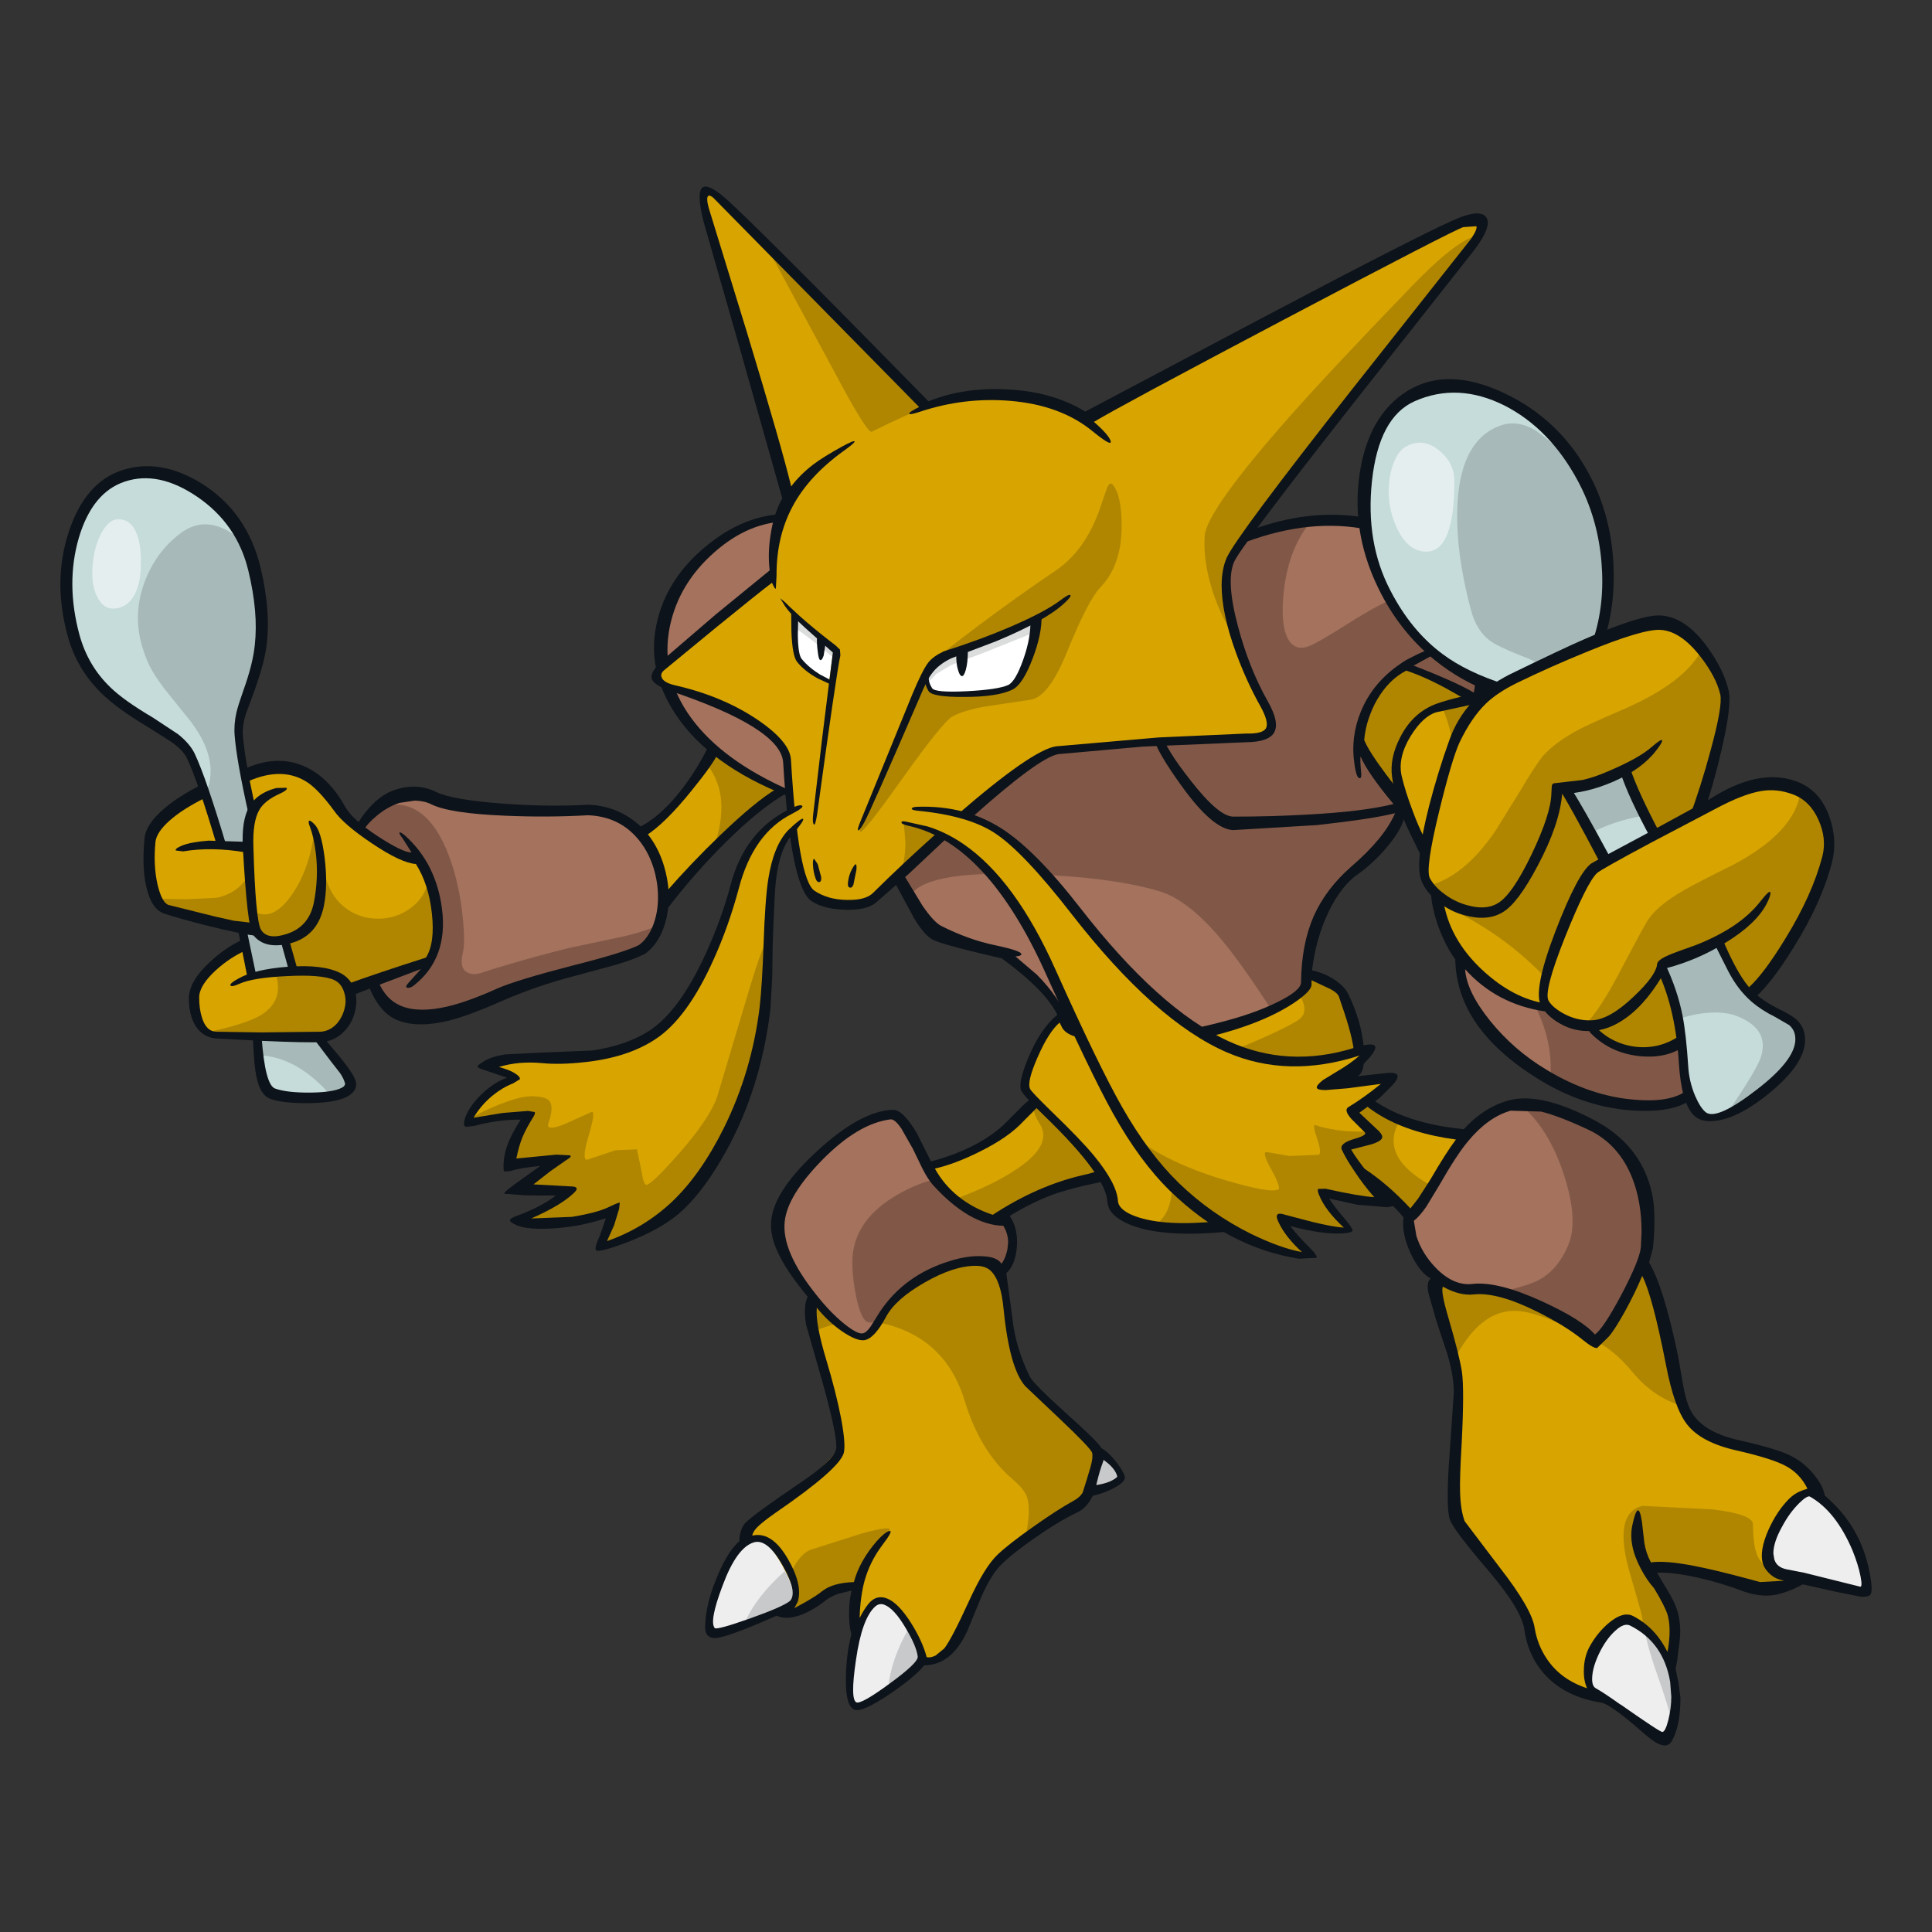 <?xml version="1.0" encoding="utf-8"?>
<!-- Generator: Adobe Illustrator 16.0.0, SVG Export Plug-In . SVG Version: 6.00 Build 0)  -->
<!DOCTYPE svg PUBLIC "-//W3C//DTD SVG 1.1//EN" "http://www.w3.org/Graphics/SVG/1.1/DTD/svg11.dtd">
<svg version="1.1" id="Layer_1" xmlns="http://www.w3.org/2000/svg" xmlns:xlink="http://www.w3.org/1999/xlink" x="0px" y="0px"
	 width="800px" height="800px" viewBox="0 0 800 800" enable-background="new 0 0 800 800" xml:space="preserve">
<rect x="0" y="0" width="800" height="800" fill="#333333" stroke="none"/>
<g>
	<path fill="#D7A400" d="M295.206,311.234l27.574,17.245c-6.696,3.916-16.646,13.015-29.849,27.291l-22.836,25.299
		c-1.642,1.644-3.6,0.854-5.875-2.368c-2.023-2.843-3.79-6.822-5.306-11.939c-1.58-5.181-2.306-9.664-2.18-13.455
		c0.188-4.295,1.484-6.538,3.884-6.728c4.484-0.379,11.339-5.844,20.563-16.395C289.141,321.024,293.816,314.709,295.206,311.234"/>
	<path fill="#B08600" d="M322.78,328.479c-6.254,3.602-15.665,12.098-28.237,25.489c2.843-7.581,4.233-14.148,4.17-19.709
		c0-7.012-2.149-13.107-6.444-18.288l2.937-4.737L322.78,328.479"/>
	<path fill="#D7A400" d="M410.904,505.485c-7.327,6.885-14.371,5.086-21.13-5.4c-2.086-3.35-4.044-7.328-5.876-11.94l-2.084-5.969
		c3.854,0,10.36-1.96,19.52-5.876c10.298-4.357,17.185-8.78,20.658-13.266c2.212-2.843,4.483-4.676,6.82-5.495l9.57,0.379
		c4.929,1.643,9.92,5.307,14.973,10.992c5.687,6.442,7.139,11.779,4.358,16.014c-0.757,1.138-2.905,2.21-6.442,3.222l-11.75,2.938
		C427.204,494.304,417.663,499.104,410.904,505.485"/>
	<path fill="#D7A400" d="M582.415,501.884c-9.728-10.484-20.088-18.065-31.079-22.741c-7.834-3.347-13.868-4.675-18.099-3.979
		l22.457-33.639c2.652,6.633,7.644,12.382,14.972,17.244c11.055,7.267,26.185,11.276,45.388,12.035
		c10.234,0.442,15.731,3.442,16.488,9.002c0.695,4.928-2.084,10.358-8.338,16.299c-6.255,5.938-13.203,9.729-20.847,11.37
		C594.576,509.37,587.597,507.507,582.415,501.884"/>
	<path fill="#B08600" d="M442.174,460.477c4.992,2.464,9.256,5.812,12.793,10.044c4.611,5.497,5.527,10.298,2.748,14.403
		c-0.757,1.138-2.905,2.21-6.441,3.222l-11.75,2.938c-12.318,3.221-21.859,8.021-28.618,14.402
		c-4.168,3.979-8.339,5.022-12.507,3.128c-3.223-1.519-6.349-4.801-9.382-9.855c13.708-4.549,24.479-9.507,32.313-14.878
		c9.729-6.633,12.825-12.759,9.286-18.381c-3.41-5.434-3.316-8.245,0.285-8.434C433.552,456.938,437.311,458.075,442.174,460.477"/>
	<path fill="#B08600" d="M555.694,441.524c1.136,2.843,3.82,6.317,8.054,10.424c4.864,4.737,10.235,8.622,16.109,11.655
		c-4.802,7.707-3.442,14.845,4.074,21.414c6.063,5.307,17.086,10.865,33.068,16.678c-6.126,3.854-12.128,5.971-18.004,6.348
		c-6.821,0.444-12.348-1.609-16.582-6.159c-9.729-10.484-20.088-18.065-31.079-22.741c-7.834-3.347-13.868-4.675-18.099-3.979
		L555.694,441.524"/>
	<path fill="#D7A400" d="M424.55,451.854c-1.264-2.59-0.283-7.612,2.938-15.066c3.222-7.518,6.568-12.57,10.045-15.161
		l101.769-19.805l8.244,3.79c5.56,2.778,8.562,4.958,9.002,6.538l5.021,16.108c2.212,9.097,1.675,14.372-1.61,15.823
		c-3.728,1.644-8.369,10.486-13.929,26.532c-5.748,16.616-10.867,26.469-15.353,29.564c-8.591,5.874-22.174,8.687-40.745,8.435
		c-19.015-0.316-28.743-3.98-29.185-10.993c-0.316-5.874-6.13-14.688-17.436-26.436C431.688,460.065,425.435,453.621,424.55,451.854
		"/>
	<path fill="#B08600" d="M479.13,451.474c-1.199-5.495-1.042-8.021,0.474-7.579c3.223,1.072,12.764-1.581,28.617-7.961
		c13.709-5.494,23.312-9.885,28.808-13.172c3.031-1.832,3.854-4.483,2.464-7.958c-2.654-6.887-4.075-10.96-4.266-12.224l4.074-0.759
		l8.244,3.79c5.559,2.778,8.562,4.958,9.002,6.538l5.021,16.108c2.212,9.097,1.675,14.372-1.61,15.823
		c-3.728,1.644-8.369,10.486-13.929,26.532c-5.748,16.616-10.867,26.469-15.353,29.564c-5.18,3.537-13.233,6.002-24.163,7.391
		c-10.611,1.392-20.308,1.392-29.09,0c8.086-3.916,10.107-16.075,6.065-36.481L479.13,451.474"/>
	<path fill="#A4725D" d="M339.647,237.797c9.728,18.951,17.025,35.533,21.889,49.747c15.541,45.673,3.759,59.571-35.343,41.693
		c-21.921-10.044-37.115-22.108-45.58-36.196c-7.264-12.067-9.097-24.607-5.495-37.62c3.159-11.624,9.855-21.509,20.088-29.658
		c10.044-8.023,20.468-12.034,31.27-12.034L339.647,237.797"/>
	<path fill="#A4725D" d="M388.827,385.429c-5.181-2.591-11.371-11.213-18.572-25.868c-10.931-22.236-5.781-42.829,15.444-61.781
		c19.017-16.993,45.138-28.49,78.365-34.491c33.604-6.065,61.621-4.011,84.049,6.158c25.521,11.561,36.419,31.489,32.69,59.792
		c-1.39,10.675-5.021,18.92-10.896,24.73c-6.508,4.611-10.676,7.834-12.508,9.666c-4.93,4.989-8.371,9.442-10.329,13.36
		c-4.169,8.086-6.225,18.32-6.159,30.702c-9.854,9.602-28.712,16.107-56.571,19.52l-29.184,1.327
		c-8.528-0.569-13.268-1.992-14.214-4.265c-2.907-6.823-7.93-13.772-15.066-20.848l-9.949-8.527
		C401.523,390.419,392.489,387.262,388.827,385.429"/>
	<path fill="#815847" d="M376.603,371.5c-2.463-4.296-4.578-8.275-6.348-11.939c-10.931-22.235-5.781-42.828,15.444-61.78
		c19.017-16.993,45.138-28.49,78.365-34.491c33.604-6.065,61.621-4.011,84.049,6.158c25.521,11.561,36.419,31.489,32.69,59.792
		c-1.39,10.675-5.021,18.92-10.896,24.73c-6.508,4.611-10.676,7.834-12.508,9.666c-4.93,4.989-8.371,9.442-10.329,13.36
		c-4.169,8.086-6.225,18.32-6.159,30.702l-3.603,3.22c-4.547,3.728-8.242,6.002-11.086,6.824
		c-8.401-12.95-15.255-22.554-20.563-28.807c-9.096-10.803-17.529-17.403-25.299-19.805c-13.581-4.107-32.439-6.506-56.569-7.201
		C395.869,361.044,380.142,364.235,376.603,371.5"/>
	<path fill="#A4725D" d="M595.871,227.28c6.822,5.306,11.845,12.002,15.066,20.087c2.777,6.824,3.76,13.013,2.938,18.572
		c-1.832,12.95-4.643,24.922-8.434,35.913c-5.117,14.907-11.022,24.512-17.72,28.807c-6.443,4.104-20.277,7.139-41.504,9.097
		l-38.377,1.896c-4.738,0-10.738-5.495-18.004-16.488c-6.063-9.223-9.698-16.109-10.896-20.656
		c-7.58-9.033-11.781-19.205-12.604-30.513c-1.578-22.551,14.563-39.45,48.423-50.695C550.261,211.487,577.3,212.811,595.871,227.28
		"/>
	<path fill="#815847" d="M514.76,223.298c9.854-3.22,19.016-5.432,27.479-6.633c-6.823,8.528-10.521,19.962-11.088,34.303
		c-0.188,6.254,0.602,10.897,2.368,13.93c2.087,3.41,5.148,4.2,9.192,2.368c2.717-1.2,7.548-4.011,14.497-8.434
		c7.075-4.484,12.698-7.707,16.867-9.665c14.401-6.695,26.975-6.507,37.713,0.568c2.021,6.002,2.717,11.401,2.085,16.203
		l-1.041,9.191c-0.442,4.107-1.011,7.581-1.707,10.424c-2.337,10.044-5.4,18.951-9.19,26.722
		c-4.359,9.033-9.099,15.161-14.214,18.383c-6.443,4.104-20.277,7.139-41.504,9.097l-38.377,1.896
		c-4.738,0-10.738-5.495-18.004-16.488c-6.063-9.223-9.698-16.109-10.896-20.656c-7.58-9.033-11.781-19.205-12.604-30.513
		C464.759,251.443,480.898,234.543,514.76,223.298"/>
	<path fill="#C8C9CA" d="M446.155,599.011c2.904,0.569,6.854,2.561,11.845,5.97c5.494,3.666,7.295,6.285,5.4,7.866
		c-2.906,2.272-7.517,3.693-13.834,4.265L446.155,599.011"/>
	<path fill="#D7A400" d="M329.793,616.731c10.739-8.782,16.456-14.563,17.15-17.343c0.695-2.777-0.6-10.803-3.885-24.067
		l-6.539-25.962c-0.693-3.916-0.757-7.268-0.188-10.046l1.042-2.938l11.656-5.494c9.41-4.17,18.066-7.519,25.964-10.046
		c25.268-8.084,38.438-6.442,39.513,4.928c1.391,14.53,2.748,24.639,4.075,30.322c1.642,6.76,4.327,12.191,8.055,16.298
		c2.589,2.907,8.559,8.593,17.907,17.057c7.771,7.58,11.183,12.571,10.234,14.973c-1.391,3.601-2.527,7.581-3.41,11.938
		c-0.885,3.031-2.908,5.435-6.065,7.201c-4.231,2.338-10.329,6.413-18.289,12.226c-8.401,6.253-13.834,10.803-16.297,13.645
		L399.25,670.27c-5.938,10.865-10.454,16.298-13.551,16.298l-17.436-1.61c-7.896-1.77-12.413-4.706-13.549-8.813
		c-1.076-3.918-1.265-8.243-0.568-12.981l1.421-5.971l-5.308,0.474c-3.854,0.568-6.696,1.55-8.528,2.938
		c-3.283,2.653-7.073,4.708-11.371,6.159c-5.685,2.021-9.664,1.705-11.938-0.947c-2.778-3.283-5.243-9.128-7.391-17.53
		c-2.274-8.717-2.401-14.088-0.379-16.108L329.793,616.731"/>
	<path fill="#D7A400" d="M677.362,519.984c2.146,2.21,4.579,7.421,7.296,15.635c2.78,8.402,5.243,18.161,7.392,29.278
		c2.21,11.497,4.958,19.361,8.243,23.595c3.665,4.55,10.109,7.896,19.331,10.044c9.918,2.212,16.867,4.298,20.847,6.256
		c4.484,2.21,8.182,5.589,11.086,10.139c2.779,4.423,3.634,11.37,2.561,20.848c-1.011,8.907-2.748,14.308-5.212,16.203
		c-2.337,1.959-5.435,3.474-9.287,4.549l-11.37,0.662c-8.212-2.274-15.413-4.106-21.604-5.494
		c-11.752-2.593-19.806-3.352-24.163-2.275l9.096,15.824c2.021,4.737,2.464,10.677,1.327,17.814
		c-1.391,8.653-4.014,14.435-7.865,17.339c-4.422,3.351-11.592,4.201-21.51,2.561c-9.412-1.578-16.806-5.369-22.173-11.371
		c-4.296-4.802-6.981-10.518-8.056-17.15c-0.759-4.801-4.96-12.509-12.604-23.12c-5.053-7.075-10.329-13.739-15.824-19.993
		c-2.274-2.591-3-11.908-2.18-27.953c1.013-19.143,1.168-30.83,0.474-35.062c-0.819-4.929-2.812-12.763-5.969-23.501
		c-2.402-8.085-3.286-12.886-2.653-14.401L677.362,519.984"/>
	<path fill="#B08600" d="M331.404,666.384c-5.245,2.021-9.161,2.179-11.75,0.476c1.516-1.327,3.79-5.749,6.821-13.268
		c2.654-6.633,5.78-10.613,9.382-11.939l20.847-6.635c8.971-2.463,12.792-2.809,11.465-1.041l-7.201,10.709l-7.58,12.602
		c-5.371,0.316-9.254,1.421-11.656,3.316C338.889,662.941,335.446,664.866,331.404,666.384"/>
	<path fill="#B08600" d="M336.236,541.305l1.137-4.929l11.656-5.494c9.41-4.17,18.066-7.519,25.964-10.046
		c25.268-8.084,38.438-6.442,39.513,4.928c1.391,14.53,2.748,24.639,4.075,30.322c1.642,6.76,4.327,12.191,8.055,16.298
		c2.589,2.907,8.559,8.593,17.907,17.058c7.771,7.579,11.183,12.57,10.234,14.972c-1.391,3.601-2.527,7.581-3.41,11.938
		c-0.885,3.031-2.908,5.435-6.065,7.201c-2.021,1.075-5.243,2.874-9.664,5.402c-5.497,3.221-9.099,5.4-10.803,6.537
		c1.39-6.948,1.547-12.098,0.474-15.444c-0.759-2.274-2.748-4.77-5.971-7.485c-9.033-7.707-15.666-18.572-19.898-32.598
		c-4.422-14.53-13.109-24.384-26.059-29.563c-12.064-4.804-24.32-4.455-36.765,1.042
		C335.795,548.537,335.669,545.158,336.236,541.305"/>
	<path fill="#B08600" d="M677.362,519.984c2.146,2.21,4.579,7.421,7.296,15.635c2.78,8.402,5.243,18.161,7.392,29.278
		c1.392,7.707,2.97,13.52,4.738,17.436c-8.148-2.524-15.035-7.201-20.658-14.021c-5.874-7.077-11.622-11.656-17.245-13.74
		c-12.761-6.886-22.394-10.739-28.899-11.563c-11.31-1.516-20.848,5.687-28.618,21.605l-4.168-18.383
		c-2.086-9.79-2.968-15.067-2.653-15.824L677.362,519.984"/>
	<path fill="#B08600" d="M680.015,623.553l28.808,1.422c11.371,1.326,17.057,3.41,17.057,6.254c0,6.634,0.79,11.309,2.369,14.024
		c3.348,5.812,10.328,7.96,20.94,6.444l-0.283,0.283c-2.337,1.959-5.435,3.474-9.287,4.549l-11.37,0.662
		c-8.212-2.274-15.413-4.106-21.604-5.494c-11.752-2.592-19.806-3.352-24.163-2.275l9.096,15.824
		c2.021,4.737,2.464,10.677,1.327,17.814c-0.885,5.686-3.381,6.442-7.486,2.274c-4.232-4.298-6.033-7.424-5.402-9.382
		c0.822-1.578,0.442-5.148-1.136-10.708l-4.737-16.488C670.351,633.913,672.309,625.513,680.015,623.553"/>
	<path fill="#EEEEEF" d="M324.107,648.569c4.737,8.652,6.002,13.834,3.79,15.54c-3.411,2.651-14.623,6.665-33.639,12.034
		c0.947-9.285,2.78-17.373,5.497-24.259c3.222-8.147,7.138-12.98,11.75-14.499C315.17,636.125,319.369,639.852,324.107,648.569"/>
	<path fill="#C8C9CA" d="M308.378,671.974c3.157-7.265,8.717-14.434,16.677-21.51c1.579,3.157,2.654,6,3.222,8.528
		c0.634,2.717,0.506,4.424-0.379,5.117C325.497,665.94,318.99,668.563,308.378,671.974"/>
	<path fill="#EEEEEF" d="M361.536,664.109c3.411-3.033,7.581-1.042,12.509,5.969c4.294,6.002,6.759,11.183,7.391,15.541
		c0.379,2.463-3.285,6.189-10.992,11.182l-16.677,10.424c-2.653-8.022-2.686-16.962-0.094-26.816
		C355.819,672.259,358.439,666.824,361.536,664.109"/>
	<path fill="#C8C9CA" d="M381.436,685.619c0.379,2.717-4.17,7.012-13.646,12.887c0.885-7.896,3.79-16.109,8.719-24.638
		C379.286,678.732,380.93,682.65,381.436,685.619"/>
	<path fill="#EEEEEF" d="M675.656,671.879c10.044,4.991,15.856,13.424,17.436,25.302c1.392,10.36-0.126,17.75-4.549,22.171
		c-2.338-2.334-6.759-5.621-13.266-9.853c-5.18-3.35-10.233-6.413-15.161-9.192c-1.831-1.011-2.526-3.316-2.084-6.917
		c0.379-3.222,1.578-6.759,3.602-10.612C666.561,673.301,671.235,669.667,675.656,671.879"/>
	<path fill="#C8C9CA" d="M681.059,675.29c5.813,4.549,9.603,10.708,11.371,18.478c1.517,6.57,1.421,12.793-0.285,18.668
		c-0.82-3.789-2.747-9.979-5.779-18.57C683.585,685.967,681.815,679.776,681.059,675.29"/>
	<path fill="#EEEEEF" d="M749.852,618.341c3.602,1.201,8.369,6.352,14.31,15.446c6.695,10.296,9.096,18.667,7.201,25.111
		c-3.79-1.518-8.023-2.813-12.698-3.886l-19.234-3.887c-7.706-1.516-8.845-7.644-3.411-18.382c2.021-4.044,4.453-7.551,7.297-10.52
		C746.219,619.194,748.399,617.898,749.852,618.341"/>
	<path fill="#A4725D" d="M322.78,505.392c0.885-7.771,6.222-16.646,16.015-26.627c10.297-10.423,20.184-16.233,29.659-17.436
		c2.652-0.316,5.843,2.938,9.57,9.759c5.18,9.413,8.622,15.067,10.329,16.962c4.609,5.243,9.476,9.477,14.592,12.698
		c5.496,3.476,10.106,5.021,13.835,4.644c2.651,3.79,3.441,8.086,2.369,12.888c-0.886,3.979-2.243,6.568-4.075,7.769
		c-1.391-0.947-3-1.735-4.832-2.368c-2.021-0.693-3.854-1.042-5.497-1.042c-5.432,0-12.822,2.622-22.172,7.865
		c-9.035,5.055-14.878,9.603-17.53,13.646l-5.876,9.38c-1.958,1.706-5.18,0.315-9.664-4.168
		c-7.834-7.834-13.805-14.625-17.909-20.373C324.96,519.637,322.023,511.77,322.78,505.392"/>
	<path fill="#815847" d="M416.78,505.392c2.651,3.79,3.441,8.087,2.369,12.888c-0.886,3.979-2.243,6.568-4.075,7.769
		c-1.391-0.947-3-1.734-4.832-2.368c-2.021-0.693-3.854-1.042-5.497-1.042c-5.432,0-12.822,2.622-22.172,7.865
		c-9.035,5.055-14.878,9.603-17.53,13.646c-1.326,1.958-2.653,3.095-3.98,3.411c-1.642,0.379-3-0.507-4.073-2.654
		c-1.265-2.589-2.307-6.477-3.128-11.654c-0.947-5.748-1.17-10.582-0.663-14.498c1.263-9.728,7.455-17.782,18.572-24.163
		c5.621-3.223,11.15-5.399,16.583-6.539c4.609,5.243,9.476,9.477,14.592,12.698C408.441,504.224,413.053,505.77,416.78,505.392"/>
	<path fill="#A4725D" d="M658.317,465.688c10.675,4.989,17.78,13.834,21.319,26.531c2.146,7.832,2.812,15.949,1.989,24.353
		c-0.442,4.737-3.854,12.792-10.234,24.163c-6.506,11.625-10.55,16.205-12.128,13.74c-2.212-3.283-8.906-7.581-20.09-12.888
		c-12.443-5.938-22.142-8.528-29.09-7.77c-7.138,0.757-13.708-2.687-19.71-10.329c-5.495-7.075-7.864-13.425-7.106-19.046
		c2.022-1.201,4.454-4.106,7.298-8.72l8.432-14.308c8.151-13.201,16.805-21.065,25.964-23.595c3.603-1.011,7.929-0.947,12.983,0.189
		C643.124,459.214,649.915,461.771,658.317,465.688"/>
	<path fill="#815847" d="M658.317,465.688c10.675,4.989,17.78,13.834,21.319,26.531c2.146,7.832,2.812,15.949,1.989,24.353
		c-0.442,4.737-3.854,12.792-10.234,24.163c-6.506,11.625-10.55,16.205-12.128,13.74c-1.581-2.337-6.256-5.623-14.024-9.854
		c-8.527-4.612-16.425-7.834-23.688-9.666c7.77-1.831,13.045-3.506,15.823-5.021c5.055-2.779,9.002-7.424,11.845-13.932
		c3.033-6.821,2.528-16.551-1.516-29.184c-4.232-13.203-10.393-23.09-18.479-29.66C635.606,456.78,645.303,459.623,658.317,465.688"
		/>
	<path fill="#B08600" d="M614.917,300.622c-1.01,1.77-2.717,6.159-5.117,13.17c-2.463,7.013-4.61,12.13-6.441,15.352
		c-6.256,10.93-14.372,11.243-24.354,0.948c-4.295-4.422-7.96-8.749-10.991-12.982c-3.79-5.433-5.306-9.128-4.549-11.086
		l6.633-17.057c5.37-10.929,10.486-15.287,15.353-13.077l21.794,9.854C615.328,290.482,617.886,295.44,614.917,300.622"/>
	<path fill="#A4725D" d="M161.41,332.554c7.328-3.348,13.36-3.854,18.098-1.516c4.738,2.337,14.34,3.854,28.807,4.547
		c11.876,0.57,23.562,0.508,35.06-0.188c7.77,0.252,14.339,2.874,19.708,7.864c4.738,4.358,8.088,10.014,10.046,16.96
		c1.769,6.57,2.021,12.919,0.757,19.049c-1.327,6.38-4.011,11.022-8.054,13.929c-4.044,2.021-13.423,4.927-28.142,8.716
		c-15.352,3.981-25.618,7.107-30.796,9.382c-11.813,5.243-21.416,8.183-28.807,8.813c-11.939,1.074-19.804-3.284-23.595-13.077
		l-5.97-63.866C150.48,339.186,154.777,335.649,161.41,332.554"/>
	<path fill="#815847" d="M148.522,343.167c0.758-1.579,2.148-3.221,4.17-4.927c2.021-1.771,4.327-3.349,6.917-4.738
		c12.381-2.273,21.604,6,27.669,24.826c2.147,6.759,3.601,14.024,4.358,21.794c0.695,6.759,0.695,11.593,0,14.499
		c-1.011,4.358-0.315,7.075,2.085,8.148c1.643,0.82,3.664,0.79,6.064-0.096c1.958-0.694,5.97-1.927,12.034-3.694
		c7.518-2.212,15.318-4.327,23.406-6.35l20.087-4.264c6.57-1.327,12.413-3.097,17.53-5.306c-1.581,4.483-3.916,7.862-7.012,10.138
		c-4.044,2.021-13.423,4.927-28.142,8.716c-15.352,3.981-25.618,7.107-30.796,9.382c-11.813,5.243-21.416,8.183-28.807,8.813
		c-11.939,1.074-19.804-3.284-23.595-13.077L148.522,343.167"/>
	<path fill="#D7A400" d="M127.959,320.804c3.096,1.96,7.359,6.823,12.792,14.594c2.969,4.357,7.739,8.75,14.309,13.172
		c6.57,4.421,11.561,6.633,14.972,6.633c4.928,1.704,8.275,8.371,10.044,19.993c1.706,11.371,0.947,19.109-2.273,23.216
		l-31.649,9.57c-12.381,3.664-19.583,5.904-21.604,6.727l-23.691-92.862C111.662,316.605,120.695,316.256,127.959,320.804"/>
	<path fill="#B08600" d="M143.69,376.427c3.853,2.718,8.244,4.042,13.17,3.979c4.802-0.063,9.098-1.453,12.888-4.17
		c3.98-2.844,6.57-6.664,7.771-11.465c2.084,5.621,3.158,11.938,3.221,18.95c0.126,7.075-0.853,11.972-2.937,14.688l-31.649,9.57
		c-12.381,3.664-19.583,5.904-21.604,6.727l-10.897-42.64c1.074,0.508,4.611-0.886,10.613-4.168
		c6.064-3.223,9.633-4.611,10.708-4.17C136.552,369.224,139.457,373.459,143.69,376.427"/>
	<path fill="#C6DCDB" d="M30.833,263.477c-4.043-14.972-4.011-29.027,0.095-42.168c4.043-12.887,10.739-20.878,20.089-23.973
		c11.118-3.664,22.457-0.885,34.017,8.338c10.55,8.465,17.215,18.509,19.995,30.133c3.916,16.362,4.043,30.798,0.378,43.305
		l-4.358,12.887c-1.453,4.549-2.022,8.654-1.706,12.318c0.821,10.233,5.148,30.922,12.981,62.064
		c7.581,30.008,13.013,48.706,16.298,56.098c2.085,4.737,5.37,9.821,9.855,15.256c3.791,4.611,5.97,8.18,6.538,10.708
		c0.759,3.474-3.474,5.464-12.697,5.969c-8.402,0.505-14.814-0.063-19.235-1.704c-3.032-1.139-5.086-5.749-6.159-13.836
		c-0.442-3.6-0.98-12.793-1.611-27.574c-0.38-9.539-4.075-26.688-11.087-51.452c-6.506-22.933-11.718-38.566-15.635-46.904
		c-1.453-3.097-4.485-6.223-9.096-9.381l-14.025-8.623C42.457,286.471,34.245,275.985,30.833,263.477"/>
	<path fill="#A7BAB9" d="M59.924,240.829c3.222-8.465,8.244-15.19,15.066-20.183c5.306-3.919,10.992-4.58,17.057-1.989
		c6.57,2.78,10.897,8.495,12.982,17.149c3.916,16.362,4.043,30.798,0.378,43.305l-4.358,12.887
		c-1.453,4.549-2.022,8.654-1.706,12.318c0.821,10.233,5.148,30.922,12.981,62.064c7.581,30.008,13.013,48.706,16.298,56.098
		c2.085,4.737,5.37,9.821,9.855,15.256c3.791,4.611,5.97,8.18,6.538,10.708c0.632,2.651-1.958,4.483-7.77,5.495
		c-9.603-11.117-19.773-16.771-30.512-16.962c-0.442-4.042-0.916-12.603-1.421-25.68c-0.317-7.391-2.78-19.961-7.391-37.712
		c-3.98-15.478-8.339-30.228-13.077-44.252c4.485-9.159,2.59-19.269-5.686-30.322l-10.802-13.455
		c-4.107-5.307-6.823-9.948-8.15-13.931C56.166,261.327,56.071,251.063,59.924,240.829"/>
	<path fill="#D7A400" d="M62.199,348.284c0.378-3.79,3.221-7.738,8.528-11.845c3.538-2.716,7.896-5.369,13.076-7.96l7.107,20.372
		l11.844,2.087c6.318,1.2,10.202,7.862,11.655,19.992c0.569,4.676,0.505,8.688-0.19,12.033c-0.758,3.413-1.989,4.801-3.695,4.17
		c-2.4-0.883-9.192-2.59-20.373-5.117c-11.623-2.651-18.636-4.391-21.036-5.212c-3.411-1.137-5.654-5.114-6.728-11.938
		C61.693,359.875,61.629,354.348,62.199,348.284"/>
	<path fill="#B08600" d="M90.152,382.017c-11.623-2.651-18.636-4.391-21.036-5.212c-1.832-0.567-3.379-2.114-4.644-4.642
		l12.698,0.188l12.413-0.567c8.97-1.77,14.656-8.119,17.056-19.045c4.738,3.664,7.423,10.675,8.055,21.035
		c0.252,4.104,0,7.485-0.758,10.138c-0.758,2.717-1.895,3.791-3.411,3.223C108.125,386.251,101.333,384.544,90.152,382.017"/>
	<path fill="#D7A400" d="M89.772,429.395c-3.221,0-5.654-1.643-7.296-4.927c-1.453-2.905-2.179-6.728-2.179-11.466
		c0-3.918,2.496-8.148,7.486-12.698c4.106-3.79,8.528-6.727,13.266-8.813l3.506,12.981c5.875-2.273,11.908-3.474,18.099-3.602
		c6.633-0.126,12.665,1.042,18.098,3.508c5.433,2.525,6.949,7.232,4.549,14.117c-2.464,6.823-6.57,10.456-12.318,10.896
		c-4.612,0.381-12.351,0.476-23.215,0.285L89.772,429.395"/>
	<path fill="#B08600" d="M89.772,429.395c-1.895,0-3.538-0.601-4.927-1.8c11.308-2.273,19.109-4.736,23.405-7.392
		c6.633-4.232,8.465-10.201,5.496-17.909l17.815-0.757c2.969,0.439,6.033,1.388,9.191,2.843c5.433,2.525,6.949,7.232,4.549,14.117
		c-2.464,6.823-6.57,10.456-12.318,10.896c-4.612,0.381-12.351,0.476-23.215,0.285L89.772,429.395"/>
	<path fill="#D7A400" d="M114.789,326.774l1.989-0.095c1.58,0,3.096,0.314,4.548,0.947c4.612,2.021,7.613,6.633,9.002,13.834
		l3.506,16.298c0.379,3.411-0.19,8.907-1.706,16.488c-1.453,7.329-5.022,11.845-10.708,13.551
		c-2.969,0.885-7.169,0.947-12.603,0.188c-2.59-0.379-4.264-4.706-5.023-12.98l-1.042-24.067
		c-0.442-7.646,0.063-12.857,1.516-15.637C105.597,332.713,109.104,329.871,114.789,326.774"/>
	<path fill="#B08600" d="M130.329,343.357l2.938,13.929c0.568,4.675,0.189,10.329-1.137,16.962
		c-1.453,7.329-5.022,11.845-10.708,13.551c-2.969,0.885-7.169,0.947-12.603,0.188c-2.464-0.314-4.075-4.104-4.833-11.37
		c5.433,3.979,10.929,2.117,16.488-5.592C125.655,363.824,128.939,354.6,130.329,343.357"/>
	<path fill="#E4EEEE" d="M46.753,252.01c-2.843-0.063-5.054-1.769-6.633-5.117c-1.707-3.535-2.275-8.054-1.707-13.549
		c0.506-4.99,1.738-9.256,3.696-12.792c2.211-4.044,4.77-5.876,7.675-5.497c3.349,0.314,5.718,2.559,7.106,6.729
		c1.137,3.285,1.611,7.518,1.421,12.698c-0.126,5.495-1.231,9.822-3.316,12.979C52.913,250.495,50.165,252.01,46.753,252.01"/>
	<path fill="#0D131A" d="M267.347,346.105l-1.705-1.706l-1.989-1.422c6-2.653,11.939-7.676,17.813-15.066
		c4.484-5.62,8.497-12.002,12.035-19.14l3.694,3.222c-0.948,2.525-4.547,7.644-10.801,15.35
		C279.066,336.439,272.718,342.693,267.347,346.105"/>
	<path fill="#0D131A" d="M325.908,328.291c-7.518,4.295-15.95,11.086-25.3,20.372c-8.591,8.466-16.868,17.91-24.828,28.333
		l-0.379-7.201c7.203-8.276,14.813-16.268,22.838-23.975c9.854-9.477,17.656-15.886,23.404-19.236L325.908,328.291"/>
	<path fill="#0D131A" d="M271.802,258.645c2.652-12.57,9.476-23.375,20.467-32.406c10.802-8.974,22.173-13.457,34.113-13.457
		l0.094,3.128c-10.865,0-21.129,4.295-30.796,12.887c-9.729,8.591-15.823,18.763-18.287,30.511
		c-2.78,13.457,0.157,26.121,8.811,37.999c8.656,11.813,22.269,21.794,40.84,29.943l-0.662,2.463
		c-21.92-8.591-37.523-19.993-46.811-34.207C271.737,283.566,269.148,271.277,271.802,258.645"/>
	<path fill="#0D131A" d="M380.014,686.093v-0.188c-0.379-2.908-2.021-6.791-4.927-11.656c-3.222-5.495-6.19-8.748-8.907-9.759
		c-1.327-0.507-2.558-0.285-3.696,0.662c-3.726,3.285-6.412,10.709-8.054,22.269c-1.642,11.056-1.548,16.896,0.285,17.529
		c1.516,0.38,6.094-2.242,13.739-7.865C376.16,691.462,380.014,687.799,380.014,686.093 M454.21,613.794l-0.285,1.137
		c3.854-0.567,6.697-1.644,8.528-3.223l0.189-0.379c-0.633-2.336-2.527-4.612-5.686-6.822l-0.19,0.759
		C455.885,607.538,455.029,610.381,454.21,613.794 M417.443,514.395c0-2.339-0.663-4.612-1.99-6.824
		c-4.486-0.063-9.19-1.484-14.119-4.265c-5.117-2.969-10.17-7.231-15.161-12.792c-1.327-1.516-2.777-3.819-4.358-6.916l-3.79-7.865
		l-4.738-8.337c-1.832-2.719-3.348-4.014-4.549-3.888c-9.031,1.139-18.54,6.823-28.521,17.057
		c-9.348,9.602-14.434,17.94-15.256,25.017c-1.01,8.274,3.349,18.479,13.077,30.607c3.728,4.737,7.484,8.653,11.275,11.75
		c3.79,3.095,6.444,4.483,7.96,4.168c1.012-0.188,2.115-1.168,3.316-2.938l3.79-6.063c6.761-10.106,16.394-17.086,28.901-20.941
		c5.054-1.578,9.603-2.24,13.646-1.989c4.041,0.188,6.633,1.232,7.77,3.128c1.139-1.518,1.958-3.539,2.466-6.063L417.443,514.395
		 M310.272,670.27c9.097-3.223,14.688-5.653,16.771-7.298c2.274-2.271,1.296-7.17-2.937-14.688
		c-4.296-7.645-8.338-10.834-12.128-9.57c-4.675,1.517-8.939,7.486-12.792,17.909c-3.727,9.855-4.801,15.698-3.222,17.53
		C296.533,674.722,301.303,673.428,310.272,670.27 M320.885,626.586c-3.6,2.526-6.096,4.516-7.484,5.969
		c-1.138,1.201-1.77,2.307-1.895,3.316c5.368-1.264,10.264,1.927,14.688,9.57c4.167,7.14,5.559,13.046,4.167,17.721l-1.421,2.748
		l4.455-2.465c3.222-1.832,5.558-3.346,7.012-4.547c2.906-2.338,7.296-3.603,13.17-3.791c1.518-5.75,4.675-11.402,9.476-16.963
		c2.274-2.526,4.013-3.916,5.212-4.168c1.264-0.316,0.254,1.675-3.031,5.97c-3.349,4.483-5.749,9.317-7.201,14.497
		c-1.201,4.297-1.896,9.476-2.086,15.54c1.644-3.223,3.19-5.527,4.644-6.916c1.895-1.706,4.075-2.117,6.538-1.232
		c3.157,1.137,6.539,4.549,10.139,10.234c3.159,5.053,5.308,9.759,6.444,14.116c1.011,0.254,2.243,0.034,3.695-0.662l3.6-2.938
		c2.021-2.589,5.435-9.129,10.235-19.615c4.295-9.413,8.243-15.824,11.844-19.233c2.969-2.844,7.992-6.762,15.067-11.751
		c6.633-4.676,11.971-8.117,16.015-10.328c2.021-1.074,3.41-2.306,4.167-3.696l1.612-5.115l1.609-5.401
		c0.76-2.652,0.979-4.61,0.664-5.874c-0.315-1.201-4.736-5.844-13.266-13.932l-14.311-13.55c-4.422-4.865-7.454-15.604-9.097-32.217
		c-0.757-7.96-2.589-13.234-5.495-15.826c-1.392-1.262-3.412-1.895-6.064-1.895c-6.063,0-13.107,2.306-21.131,6.918
		c-8.086,4.611-13.423,9.381-16.015,14.308c-3.22,6.002-6.222,9.192-9.002,9.57c-2.146,0.254-5.211-0.979-9.19-3.694
		c-3.916-2.717-7.392-5.97-10.423-9.761c-0.442,4.296,0.885,11.56,3.979,21.794c2.654,8.844,4.675,16.835,6.065,23.975
		c1.327,7.137,1.706,11.908,1.138,14.309C348.271,605.991,338.763,614.331,320.885,626.586 M323.254,520.932
		c-3.157-5.876-4.453-11.149-3.885-15.824c0.947-8.274,7.327-17.813,19.143-28.616c11.874-10.929,22.234-16.582,31.079-16.962
		c2.843-0.126,6.224,3.156,10.14,9.854l5.78,11.561c12.635-3.411,22.583-8.4,29.849-14.972l6.727-6.729
		c2.084-2.21,3.791-3.631,5.118-4.264l1.229,1.611l1.422,1.609l-6.159,6.159c-3.979,4.357-9.979,8.527-18.005,12.51
		c-6.82,3.41-13.011,5.748-18.57,7.01c2.463,4.486,5.75,8.371,9.854,11.656c4.169,3.285,8.875,5.78,14.119,7.486
		c12.254-8.022,24.638-13.486,37.146-16.395c3.854-0.819,6.224-1.609,7.105-2.369l2.561,4.738l-8.72,1.896
		c-5.242,1.264-9.507,2.464-12.792,3.602c-6.002,2.212-12.099,5.212-18.286,9.002c2.397,3.537,3.379,7.896,2.938,13.075
		c-0.442,4.929-1.896,8.466-4.359,10.614l2.56,18.856c0.821,7.832,3.189,15.792,7.105,23.878c0.947,1.958,5.907,6.98,14.876,15.066
		c9.035,8.086,13.963,12.949,14.783,14.593c2.336,1.39,4.644,3.632,6.917,6.729c2.022,2.843,2.971,4.737,2.843,5.686
		c-0.126,1.201-1.516,2.526-4.17,3.979c-2.589,1.451-5.623,2.589-9.097,3.41c-1.642,3.286-3.695,5.527-6.159,6.729
		c-5.812,2.78-12.287,6.729-19.425,11.845c-7.139,5.054-11.876,9.064-14.214,12.033c-2.4,3.095-4.706,7.296-6.916,12.604
		l-5.308,12.887c-4.294,9.348-10.233,14.057-17.813,14.119c-2.4,3.095-7.139,7.044-14.214,11.845
		c-7.58,5.115-12.446,7.296-14.593,6.537c-2.528-1.011-3.728-5.338-3.602-12.981c0.063-6.443,0.821-12.54,2.274-18.289
		c-0.694-2.525-1.011-5.494-0.947-8.904c0-3.224,0.348-6.285,1.042-9.192l-5.495,1.327c-2.086,0.759-3.664,1.547-4.737,2.368
		c-2.843,2.338-5.78,4.201-8.813,5.592c-4.864,2.211-8.874,2.589-12.033,1.136c-10.803,4.803-18.51,7.771-23.122,8.908
		c-4.423,1.073-6.57-0.442-6.444-4.55c0.126-6,1.738-12.729,4.834-20.183c2.968-7.265,6.096-12.287,9.379-15.066
		c-0.063-1.452,0.159-2.905,0.665-4.358c0.442-1.39,1.042-2.463,1.801-3.222c2.651-2.591,10.044-7.991,22.171-16.203
		c9.539-6.38,14.658-11.117,15.353-14.214c0.631-2.654-1.168-11.688-5.402-27.101l-7.011-24.543
		c-0.821-5.116-0.6-8.971,0.662-11.562C329.318,530.756,325.594,525.416,323.254,520.932"/>
	<path fill="#0D131A" d="M674.994,673.111c-1.645-0.821-3.665-0.127-6.065,2.084c-2.211,1.96-4.231,4.644-6.063,8.055
		c-2.4,4.612-3.601,8.622-3.601,12.035c0,1.958,0.505,3.221,1.517,3.79c2.084,1.137,5.432,3.347,10.044,6.633l0.379,0.189
		c10.803,7.58,16.52,11.339,17.151,11.275c0.82-0.063,1.642-1.706,2.463-4.929c0.821-3.283,1.231-6.507,1.231-9.664l-0.474-6.159
		C689.744,685.493,684.216,677.722,674.994,673.111 M749.378,619.668c-0.759-0.252-2.18,0.633-4.264,2.654
		c-2.717,2.652-5.117,5.937-7.201,9.854c-2.4,4.297-3.603,7.991-3.603,11.088l0.38,2.368c0.632,2.212,2.307,3.601,5.021,4.171
		l7.298,1.421l23.215,5.779c0.694,0.188,0.758-1.231,0.189-4.264c-0.632-3.223-1.736-6.791-3.317-10.709
		C762.485,631.165,756.579,623.71,749.378,619.668 M680.015,528.322c-2.021,4.802-4.421,9.729-7.2,14.781
		c-2.779,4.99-4.989,8.434-6.634,10.328l-4.832,4.737c-0.947,0.191-2.874-0.883-5.779-3.222c-4.863-3.979-11.309-7.958-19.33-11.939
		c-10.866-5.368-19.521-7.706-25.965-7.012c-3.916,0.443-8.181-0.632-12.792-3.221c-0.693,1.137,0.064,5.432,2.273,12.887
		c2.969,10.105,4.833,17.562,5.592,22.361c0.693,4.802,0.662,14.656-0.095,29.563c-0.57,9.539-0.79,16.3-0.664,20.278
		c0.127,4.929,0.759,8.938,1.896,12.035l14.499,19.141c8.906,11.434,13.738,19.805,14.495,25.109c0.761,4.612,2.4,8.813,4.93,12.604
		c3.854,5.812,9.443,9.916,16.771,12.318c-1.011-2.212-1.453-4.802-1.327-7.771c0.065-3.411,0.822-6.506,2.274-9.285
		c2.212-4.044,4.96-7.424,8.245-10.141c3.854-3.159,7.106-4.073,9.759-2.748c6.128,3.096,10.897,8.055,14.31,14.878l0.284-1.327
		c0.884-5.622,0.821-10.264-0.188-13.929c-0.759-2.465-2.653-6.192-5.687-11.182c-1.96-2.147-3.79-4.864-5.496-8.149
		c-3.474-6.569-4.611-12.571-3.41-18.004c1.642-7.646,2.969-7.991,3.979-1.041l0.947,8.337c0.441,2.907,1.357,5.654,2.748,8.245
		c3.979-0.57,9.887-0.098,17.719,1.422c5.686,1.073,13.457,2.937,23.313,5.589l4.166,1.138l9.95-0.567l-1.896-0.475
		c-1.704-0.507-3.22-1.454-4.547-2.843c-1.201-1.264-1.99-2.527-2.369-3.79c-1.011-3.538-0.224-8.214,2.369-14.024
		c2.337-5.181,5.18-9.443,8.527-12.793c1.517-1.516,3.284-2.652,5.307-3.409l2.273-0.76c-2.021-4.17-5.055-7.327-9.097-9.476
		c-3.79-2.021-10.521-4.137-20.184-6.349c-9.855-2.212-16.708-5.813-20.563-10.804c-3.539-4.484-6.444-12.666-8.719-24.542
		C686.143,546.2,682.857,533.882,680.015,528.322 M671.393,536.093c5.055-9.602,7.739-16.171,8.055-19.71l0.285-6.348
		c0-8.214-1.265-15.572-3.79-22.079c-3.729-9.539-9.888-16.298-18.479-20.279c-7.96-3.726-14.404-6.189-19.331-7.39l-12.604-0.379
		c-6.19,1.768-12.002,5.904-17.435,12.412c-3.223,3.791-7.266,9.949-12.13,18.479l-5.399,8.907c-1.832,2.651-3.538,4.58-5.117,5.779
		l1.042,6.254c1.516,4.864,4.201,9.287,8.055,13.266c4.926,5.055,10.012,7.265,15.255,6.634c7.013-0.757,16.646,1.675,28.901,7.297
		c10.991,5.054,18.226,9.603,21.699,13.645C662.676,551.063,666.34,545.568,671.393,536.093 M659.927,463.698
		c13.014,6.821,21.036,16.865,24.069,30.132c1.262,5.622,1.421,13.266,0.474,22.932l-1.611,5.97
		c4.044,6.823,8.055,19.805,12.034,38.946l2.084,12.033c0.76,4.232,1.707,7.518,2.844,9.855c2.969,6.189,9.729,10.453,20.277,12.792
		c10.17,2.273,17.245,4.39,21.228,6.348c4.862,2.4,8.876,6.065,12.033,10.991c1.138,1.77,1.896,3.634,2.273,5.592
		c5.117,4.421,9.128,9.159,12.033,14.213c3.602,6.065,5.971,13.141,7.106,21.228c0.38,2.969,0.284,4.832-0.282,5.591
		c-0.442,0.631-1.738,0.916-3.886,0.854l-9.667-1.896l-14.401-3.223c-4.801,2.526-8.907,4.011-12.318,4.452
		c-3.476,0.506-7.359,0.065-11.655-1.326c-6.38-2.464-12.949-4.453-19.709-5.969c-6.948-1.516-12.509-2.181-16.679-1.99l2.369,4.074
		c2.654,4.232,4.392,7.393,5.212,9.477c1.327,3.284,1.991,6.822,1.991,10.612c0,2.147-0.254,4.833-0.759,8.056l-0.475,4.072
		l-0.663,3.509l1.138,5.685l0.854,6.16c0,7.895-1.201,13.928-3.602,18.098c-1.138,1.958-3.032,2.306-5.687,1.042
		c-1.516-0.759-3.506-2.21-5.969-4.357c-9.099-7.96-14.909-12.161-17.436-12.604c-9.667-1.516-17.278-5.18-22.836-10.99
		c-4.992-5.182-8.023-11.594-9.1-19.236c-0.82-5.623-5.812-13.803-14.971-24.541c-9.729-11.371-15.035-18.415-15.92-21.132
		c-0.947-2.968-1.104-10.044-0.475-21.227l2.086-30.321c0.253-4.484-0.633-10.17-2.653-17.058l-4.645-14.021l-3.222-11.371
		c-0.504-2.969-0.157-4.864,1.044-5.687c-3.223-1.832-6.065-5.465-8.528-10.896c-2.465-5.496-3.38-10.297-2.748-14.403
		c-2.212-2.843-5.433-6.032-9.667-9.569c-8.401-7.075-17.529-12.318-27.383-15.729l0.853-4.264
		c13.582,3.79,26.595,12.381,39.041,25.771l3.125-3.979l5.022-7.771c4.486-7.706,8.056-13.296,10.708-16.771
		c-12.381-1.645-22.712-4.896-30.985-9.762c-6.316-3.728-11.243-8.18-14.782-13.359l2.558-2.463
		c3.159,4.927,7.929,9.096,14.312,12.507c8.401,4.549,19.107,7.486,32.121,8.813c5.496-6,11.593-9.949,18.289-11.845
		C633.175,453.21,645.02,455.864,659.927,463.698"/>
	<path fill="#0D131A" d="M178.561,333.028c-1.896-0.947-4.17-1.453-6.823-1.517l-6.349,0.947c-3.411,1.137-6.601,2.969-9.57,5.495
		c-2.59,2.148-4.391,4.201-5.401,6.159l-2.938-1.799c1.516-3.033,3.538-5.876,6.064-8.528c3.159-3.35,6.476-5.591,9.95-6.729
		c6.127-2.021,11.813-1.734,17.056,0.854c4.485,2.212,13.677,3.822,27.575,4.832c12.697,0.948,24.479,1.106,35.344,0.475
		c7.455,0.253,13.991,2.622,19.614,7.106c5.56,4.423,9.509,10.485,11.845,18.193c2.211,7.327,2.591,14.402,1.138,21.227
		c-1.516,6.885-4.518,11.971-9.002,15.256l-0.094,0.095h-0.191c-2.778,1.452-6.886,2.969-12.318,4.549l-16.392,4.453
		c-10.361,2.653-20.469,6.128-30.323,10.423c-9.097,4.042-16.456,6.76-22.079,8.149c-8.655,2.085-15.729,1.989-21.226-0.283
		c-5.054-2.086-9.034-6.95-11.939-14.594l4.075-1.611c2.022,5.117,5.18,8.563,9.476,10.328c4.865,2.023,11.245,2.116,19.141,0.285
		c5.686-1.326,12.603-3.821,20.752-7.486c5.306-2.337,15.667-5.496,31.08-9.475c14.276-3.603,23.469-6.444,27.576-8.528
		c2.463-1.832,4.39-4.516,5.78-8.054c1.39-3.539,2.084-7.455,2.084-11.75c0-3.854-0.568-7.738-1.705-11.654
		c-1.581-5.245-4.044-9.698-7.392-13.362c-5.117-5.623-11.75-8.591-19.899-8.905c-11.056,0.632-22.49,0.693-34.302,0.188
		C193.816,337.133,183.614,335.556,178.561,333.028"/>
	<path fill="#0D131A" d="M138.383,335.776c-4.611-6.316-8.623-10.454-12.033-12.412c-7.013-4.107-15.382-3.824-25.111,0.852
		l-1.137-5.307c9.349-4.547,17.973-5.084,25.869-1.61c6.76,2.969,12.413,8.561,16.962,16.771c1.895,3.474,6.412,7.549,13.55,12.225
		c6.759,4.423,11.402,6.664,13.93,6.728l-3.696-5.875c-1.137-1.451-1.548-2.273-1.232-2.463c0.316-0.126,1.105,0.349,2.369,1.422
		c8.465,7.644,13.519,17.688,15.161,30.132c1.769,13.709-2.116,24.319-11.655,31.837c-1.012,0.759-1.896,1.074-2.654,0.948
		c-0.821-0.189-0.631-0.915,0.569-2.18l5.022-5.591l-16.014,6.064l-12.413,4.832l-2.179-4.645
		c8.338-3.031,19.235-6.695,32.691-10.991c2.526-3.979,3.348-10.044,2.463-18.191c-0.885-8.15-3.096-15.004-6.633-20.563
		c-4.043-0.254-10.107-3.097-18.193-8.528C146.185,343.988,140.973,339.501,138.383,335.776"/>
	<path fill="#0D131A" d="M102.187,385.239l3.695,17.625l-3.506,1.421l-3.79-19.139L102.187,385.239"/>
	<path fill="#0D131A" d="M81.624,205.674c-10.676-7.265-20.657-9.349-29.944-6.254c-8.97,2.969-15.318,10.738-19.046,23.311
		c-3.664,12.571-3.569,25.964,0.284,40.178c2.337,8.527,6.602,15.761,12.792,21.7c3.665,3.6,9.571,7.801,17.72,12.602l10.329,6.823
		c3.221,2.589,5.496,5.243,6.822,7.96c3.222,6.822,7.613,19.582,13.171,38.28l-1.895,0.189l-1.895,0.189
		c-5.306-18.004-9.476-30.195-12.508-36.576c-1.01-2.21-3.158-4.486-6.443-6.822L61.156,301c-8.338-4.989-14.655-9.57-18.951-13.74
		c-7.012-6.82-11.75-14.845-14.214-24.065c-4.168-15.226-3.979-29.629,0.569-43.211c4.485-13.455,11.749-21.857,21.794-25.205
		c10.549-3.537,21.636-1.704,33.259,5.497c12.571,7.896,20.689,19.582,24.353,35.06c2.843,12.002,3.632,22.742,2.369,32.218
		c-0.632,4.991-2.463,11.624-5.496,19.898l-3.126,8.435c-0.948,3.157-1.327,6-1.138,8.528c0.568,7.073,2.274,16.96,5.117,29.657
		l-1.516,1.422l-1.231,1.706c-3.348-14.974-5.274-25.869-5.781-32.691c-0.252-3.032,0-6.224,0.759-9.569
		c0.505-2.086,1.453-5.086,2.843-9.002c2.653-7.393,4.231-13.678,4.738-18.856c1.011-8.971,0.126-19.205-2.654-30.702
		C99.753,223.424,92.678,213.192,81.624,205.674"/>
	<path fill="#0D131A" d="M119.243,387.419l4.264,15.161l-3.791-0.38l-3.79-13.646C117.063,387.862,118.168,387.482,119.243,387.419"
		/>
	<path fill="#0D131A" d="M106.355,446.548c-0.821-3.351-1.358-8.908-1.611-16.679l3.602-0.189
		c0.947,12.951,2.779,19.962,5.496,21.035c3.285,1.201,8.307,1.771,15.066,1.707c7.139-0.126,11.656-1.011,13.551-2.654l0.474-0.852
		c-0.316-1.454-1.043-3.002-2.18-4.645l-3.695-4.736l-6.822-9.002l3.79-0.854l6.917,8.243c3.854,4.801,5.97,8.088,6.349,9.855
		c0.505,2.021-0.094,3.728-1.801,5.116c-2.653,2.4-8.243,3.696-16.771,3.886c-7.644,0.128-13.266-0.475-16.867-1.802
		C109.198,453.969,107.366,451.159,106.355,446.548"/>
	<path fill="#0D131A" d="M75.275,350.178c2.463-1.01,6.159-1.704,11.087-2.083l15.255,0.475v4.357
		c-9.413-1.581-18.004-1.706-25.774-0.38l-3.032-0.379C72.495,351.665,73.317,351,75.275,350.178"/>
	<path fill="#0D131A" d="M59.83,347.242c0.378-4.042,3.127-8.214,8.244-12.507c3.916-3.352,8.938-6.57,15.066-9.667l1.611,5.401
		c-6.191,3.096-11.056,6.224-14.593,9.38c-3.538,3.159-5.464,6.064-5.78,8.72c-0.632,6.441-0.347,12.35,0.853,17.719
		c1.2,4.991,2.716,7.801,4.548,8.434l19.425,4.832l7.675,1.707l7.391,0.854c0.379,1.77,1.168,3.6,2.369,5.495
		c-4.548-0.568-11.307-1.958-20.277-4.171c-8.023-2.021-14.119-3.728-18.288-5.114c-3.602-1.201-6.096-4.897-7.486-11.088
		C59.325,361.741,59.072,355.074,59.83,347.242"/>
	<path fill="#0D131A" d="M86.74,398.504c4.422-4.169,9.034-7.326,13.835-9.476l1.326,4.455c-4.548,2.021-8.781,4.832-12.697,8.431
		c-4.485,4.17-6.729,7.866-6.729,11.088c0,3.159,0.379,5.939,1.137,8.338c1.2,3.916,3.254,5.876,6.159,5.876l18.383,0.283
		l24.637-0.283c2.653-0.189,4.927-1.357,6.823-3.508c1.705-2.021,2.81-4.452,3.316-7.295c0.315-1.707,0.188-3.506-0.379-5.4
		c-0.758-2.527-2.148-4.265-4.17-5.212c-3.474-1.58-10.044-2.116-19.709-1.611c-9.286,0.441-15.761,1.485-19.425,3.128
		c-2.211,1.011-3.474,1.265-3.791,0.757c-0.378-0.503,0.695-1.451,3.222-2.843c4.485-2.59,11.339-4.23,20.563-4.927
		c9.602-0.694,16.804,0.16,21.604,2.559c2.526,1.264,4.39,3.222,5.59,5.876c1.137,2.65,1.421,5.558,0.853,8.717
		c-0.632,3.729-2.179,6.887-4.644,9.476c-2.59,2.779-5.749,4.297-9.476,4.55c-3.538,0.254-11.687,0.095-24.447-0.475l-18.098-0.947
		c-3.854,0-6.886-1.485-9.097-4.454c-2.211-3.031-3.317-7.106-3.317-12.223C78.212,408.77,81.055,403.811,86.74,398.504"/>
	<path fill="#0D131A" d="M103.229,333.975c2.147-3.727,5.875-6.283,11.181-7.675l4.169-0.094c0.631,0.503-0.284,1.325-2.748,2.463
		c-4.233,1.896-7.076,4.17-8.528,6.822c-1.832,3.222-2.622,8.308-2.369,15.255c0.569,20.153,1.611,31.556,3.127,34.209
		c1.77,2.969,5.401,3.537,10.897,1.705c6.002-2.021,9.666-6.316,10.993-12.887c1.39-7.075,1.643-14.088,0.758-21.035
		c-0.568-4.36-1.39-7.897-2.463-10.614c-0.506-1.327-0.569-2.084-0.189-2.274c0.378-0.125,1.137,0.41,2.273,1.611
		c1.769,1.769,3.127,6.285,4.075,13.55c0.948,7.706,0.853,14.404-0.285,20.089c-1.705,8.401-6.38,13.584-14.024,15.541
		c-7.075,1.771-12.191,0.568-15.351-3.602c-1.579-2.084-2.969-14.088-4.169-36.008C100.133,343.514,101.018,337.829,103.229,333.975
		"/>
	<path fill="#0D131A" d="M429.667,437.734c-3.031,6.885-4.075,11.275-3.128,13.172c0.38,0.818,3.223,3.82,8.528,9.002
		c8.34,8.021,14.373,14.308,18.101,18.855c6.253,7.645,9.505,13.866,9.759,18.667c0.19,1.896,1.737,3.603,4.645,5.117
		c6.885,3.349,17.37,4.547,31.458,3.601c14.15-0.947,24.289-3.537,30.419-7.771c2.589-1.832,5.086-5.845,7.483-12.033l5.972-17.529
		c5.306-15.415,10.708-24.322,16.203-26.724c1.264-0.505,1.801-2.369,1.61-5.591c-0.253-4.548-2.021-11.497-5.308-20.847
		l-0.947-2.844c-0.314-1.072-1.548-2.179-3.694-3.315l-7.677-3.601v1.802c0,1.832-2.525,4.421-7.581,7.77
		c-5.686,3.728-12.602,6.98-20.75,9.761c-22.301,7.706-44.82,9.19-67.563,4.452c-4.232-0.82-6.822-2.463-7.771-4.927l-0.664-1.326
		C435.731,426.016,432.698,430.787,429.667,437.734 M512.959,225.573l2.369-5.021c15.414-6.191,30.385-8.499,44.915-6.918
		c13.455,1.391,25.015,5.907,34.681,13.551c7.517,5.874,13.519,12.918,18.004,21.131c4.232,7.708,6.002,14.149,5.308,19.33
		l-0.854,8.622c-0.506,4.991-1.294,9.382-2.369,13.173l2.274,1.801l0.948,1.608l-1.518,3.224c-3.41-2.338-7.264-4.801-11.562-7.393
		c-8.527-5.114-16.139-8.779-22.836-10.99c-4.802,2.463-8.813,6.442-12.033,11.938c-3.033,5.183-4.832,10.771-5.402,16.773
		c1.201,3.03,4.234,7.801,9.1,14.308c5.24,7.013,9.537,11.719,12.886,14.119c-2.274,1.896-4.043,3-5.307,3.315
		c-0.694,3.475-3.032,7.581-7.013,12.318c-3.79,4.61-7.991,8.528-12.604,11.751c-4.483,3.22-8.435,8.368-11.845,15.444
		c-3.475,7.264-5.749,15.317-6.821,24.163c3.6,0.759,6.821,2.114,9.664,4.075c2.653,1.829,4.455,3.789,5.401,5.873
		c3.601,7.393,5.716,14.688,6.35,21.89c0.567,6.823-0.252,10.803-2.464,11.939c-2.148,1.138-4.55,4.266-7.201,9.38
		c-2.339,4.424-4.58,9.697-6.729,15.825l-6.349,19.046c-2.591,6.57-5.435,10.93-8.528,13.077
		c-6.189,4.231-16.993,6.791-32.406,7.675c-15.668,0.884-27.354-0.566-35.06-4.357c-4.675-2.274-7.141-5.117-7.392-8.527
		c-0.381-7.267-8.908-18.984-25.585-35.156c-6.634-6.38-10.075-10.201-10.329-11.466c-0.568-2.525,0.602-7.17,3.508-13.929
		c3.283-7.646,7.169-13.297,11.652-16.962c-3.284-6.759-10.929-14.528-22.931-23.309l-13.077-3.129
		c-8.211-2.021-13.392-3.569-15.54-4.644c-2.272-1.137-4.864-4.104-7.77-8.905l-8.339-15.445l3.601-3.316l8.149,13.454
		c3.159,4.612,5.779,7.455,7.865,8.528c7.707,3.854,15.129,6.508,22.269,7.96c7.452,1.579,11.086,2.843,10.896,3.79
		c-0.063,0.441-0.885,0.728-2.463,0.854l8.905,7.581c6.13,6.19,10.646,12.792,13.551,19.805l5.687,2.083
		c13.771,4.804,32.532,4.107,56.286-2.083c9.477-2.399,17.466-5.212,23.973-8.435c6.57-3.222,9.854-5.97,9.854-8.243
		c0.129-10.548,1.863-19.645,5.212-27.29c3.349-7.581,8.561-14.466,15.636-20.658c9.096-7.832,15.13-15.189,18.098-22.076
		c-6.126,1.577-16.896,3.222-32.312,4.927l-34.869,2.086c-5.623-0.38-12.604-6.352-20.943-17.91
		c-7.073-9.729-11.117-16.71-12.128-20.94l3.696-0.947c0.947,3.979,4.958,10.453,12.033,19.426
		c7.706,9.854,13.551,14.781,17.529,14.781c10.804,0,21.068-0.285,30.796-0.854c15.351-0.822,27.194-2.273,35.534-4.357
		c-7.075-8.467-11.623-15.036-13.646-19.711c-0.126,1.2-0.063,3.158,0.189,5.876c0.252,2.021,0.126,3.063-0.379,3.126
		c-1.013,0.254-1.801-1.802-2.369-6.159c-1.074-7.201-0.189-14.309,2.652-21.32c3.286-8.086,8.813-14.75,16.582-19.993
		c1.073-0.822,2.843-1.832,5.308-3.031c2.591-1.326,4.643-2.212,6.159-2.653c0.948-0.252,1.674-0.095,2.18,0.474
		c0.567,0.568,0.505,1.106-0.188,1.61l-8.149,4.455c11.623,4.483,19.932,8.211,24.921,11.18c0.506-2.336,0.821-5.905,0.947-10.706
		c0.063-5.369,0.223-8.845,0.475-10.424c0.633-4.675-0.727-10.266-4.073-16.772c-3.665-7.073-8.782-13.17-15.354-18.286
		c-7.769-6.065-17.371-10.016-28.806-11.846C547.671,216.162,530.835,218.436,512.959,225.573"/>
	<path fill="#D7A400" d="M687.596,402.58l17.342,47.567c-5.813,5.813-15.54,8.085-29.187,6.822
		c-13.075-1.327-25.205-5.338-36.386-12.034c-10.803-6.507-19.68-14.561-26.628-24.163c-6.947-9.665-9.57-17.72-7.864-24.163
		c-2.907-3.854-4.737-6.76-5.496-8.718c-1.264-3.097-2.874-9.667-4.832-19.711c-1.453-7.264-4.579-16.486-9.382-27.668
		c-4.106-9.476-6.159-16.077-6.159-19.805c0-5.371,1.832-11.147,5.497-17.341c3.536-5.938,6.887-9.352,10.044-10.233l22.362-5.211
		l31.27,39.229L687.596,402.58"/>
	<path fill="#B08600" d="M687.596,402.58l17.342,47.567c-3.536,3.535-8.748,5.75-15.636,6.633l-21.509-1.042
		c-3.854-17.878-12.572-34.238-26.154-49.085c-12.76-13.897-28.048-24.731-45.86-32.5l-1.232-5.972
		c-1.199-5.685-2.906-11.434-5.117-17.243c7.013-6.762,11.183-15.7,12.51-26.817c1.198-10.74-0.444-21.289-4.93-31.649l19.899-4.547
		l31.27,39.229L687.596,402.58"/>
	<path fill="#A4725D" d="M662.107,427.405l4.072,3.602c1.771,1.453,3.633,2.526,5.592,3.222c5.686,1.834,14.468,0.853,26.344-2.938
		l2.65,21.037c-5.685,5.748-14.719,7.644-27.1,5.686c-11.245-1.706-22.679-6.063-34.302-13.077
		c-10.677-6.38-19.425-14.086-26.249-23.12c-6.947-9.224-9.821-17.058-8.622-23.499l14.876,10.99
		c3.98,2.719,9.541,5.339,16.679,7.866c1.137,0.377,4.927,2.053,11.371,5.021C652.347,424.469,657.241,426.204,662.107,427.405"/>
	<path fill="#815847" d="M647.42,422.193c4.927,2.274,9.821,4.011,14.688,5.212l4.072,3.602c1.771,1.453,3.634,2.526,5.591,3.222
		c5.687,1.834,14.469,0.853,26.345-2.938l2.65,21.037c-5.493,5.495-14.087,7.453-25.771,5.874
		c-10.614-1.39-21.637-5.306-33.071-11.75c0.822-9.854-1.167-19.614-5.97-29.278h0.096
		C637.186,417.55,640.976,419.227,647.42,422.193"/>
	<path fill="#C6DCDB" d="M641.07,179.237c12.004,11.624,19.679,26.217,23.025,43.777c2.844,15.287,2.084,29.438-2.273,42.45
		l-39.704,22.459c-8.843-2.78-16.803-7.139-23.878-13.077c-8.148-6.821-16.299-16.552-24.448-29.185
		c-8.463-13.142-11.496-28.271-9.096-45.389c2.337-16.804,8.813-28.429,19.425-34.872c6.885-4.169,14.436-5.779,22.646-4.832
		C618.14,161.897,629.573,168.119,641.07,179.237"/>
	<path fill="#A7BAB9" d="M649.409,188.712c8.466,11.435,13.646,24.699,15.541,39.798c1.642,13.393,0.6,25.71-3.128,36.955
		l-20.563,11.656c-4.105-2.528-7.834-4.358-11.183-5.497c-6.821-2.717-11.244-4.863-13.267-6.442
		c-3.602-2.717-6.158-6.854-7.675-12.413c-4.483-16.74-6.35-31.616-5.591-44.632c1.01-17.308,6.854-27.92,17.529-31.838
		c4.611-1.83,9.634-1.137,15.066,2.086L649.409,188.712"/>
	<path fill="#C6DCDB" d="M647.135,324.215l25.869-5.212c2.778,8.653,9.696,22.679,20.751,42.072l23.313,40.746
		c3.726,7.075,9.539,12.604,17.434,16.582c3.918,1.96,6.351,3.315,7.298,4.075c2.084,1.578,3.316,3.6,3.695,6.064
		c0.82,5.241-3.603,12.096-13.266,20.563c-8.972,7.832-16.614,12.478-22.934,13.929c-3.094,0.695-5.591-0.789-7.486-4.453
		c-1.577-3.157-2.776-8.022-3.6-14.593l-1.138-13.455c-0.506-5.687-1.325-10.36-2.464-14.025
		c-2.021-6.44-9.603-22.298-22.741-47.565C659.422,345.125,651.179,330.217,647.135,324.215"/>
	<path fill="#A7BAB9" d="M673.004,319.003c1.643,4.929,4.327,11.15,8.055,18.668c-8.339,1.39-15.697,3.79-22.078,7.201
		c-5.748-10.675-9.696-17.563-11.846-20.657L673.004,319.003"/>
	<path fill="#A7BAB9" d="M696.029,421.626l-1.422-5.118c-2.4-7.706-11.276-25.993-26.626-54.863
		c6.443-4.738,13.298-8.056,20.562-9.949l15.731,27.479l12.792,22.647c3.726,7.075,9.539,12.604,17.434,16.582
		c3.918,1.96,6.352,3.315,7.298,4.075c2.084,1.578,3.316,3.6,3.695,6.064c0.632,4.421-2.622,10.169-9.761,17.245
		c-6.443,6.318-13.234,11.276-20.372,14.876c8.273-12.065,12.918-19.866,13.929-23.404c2.337-8.022-1.61-13.739-11.845-17.15
		C711.19,418.594,704.052,419.098,696.029,421.626"/>
	<path fill="#D7A400" d="M701.432,339.85c-6.064,2.592-10.803,4.298-14.214,5.117c-2.147,0.505-5.117-3.663-8.907-12.508
		l-5.022-13.456c-14.15,5.183-23.721,8.339-28.71,9.477c-0.38,8.973-3.254,18.604-8.624,28.899
		c-4.927,9.539-9.822,15.731-14.688,18.574c-4.609,2.717-10.326,2.747-17.15,0.095c-6.567-2.589-11.213-6.38-13.929-11.371
		c-2.086-3.79-1.232-12.13,2.559-25.017c4.928-15.225,8.119-26.152,9.57-32.785c1.832-8.593,5.434-14.878,10.802-18.857
		c1.075-0.759,6.382-3.379,15.92-7.864l28.333-12.981c14.401-6.063,24.51-8.907,30.322-8.526
		c6.128,0.379,12.097,4.264,17.907,11.654c4.737,6,7.678,11.591,8.813,16.771c0.822,3.476-0.505,11.623-3.979,24.448
		C707.717,321.498,704.717,330.944,701.432,339.85"/>
	<path fill="#B08600" d="M714.412,287.071c0.822,3.476-0.505,11.623-3.979,24.447c-2.717,9.979-5.717,19.426-9.002,28.331
		c-6.064,2.592-10.803,4.298-14.214,5.117c-2.147,0.505-5.117-3.663-8.907-12.508l-5.022-13.456
		c-14.15,5.182-23.721,8.339-28.71,9.477c-0.38,8.973-3.254,18.604-8.624,28.899c-4.927,9.539-9.822,15.731-14.688,18.574
		c-4.23,2.464-9.508,2.621-15.823,0.474c-6.064-2.021-10.708-5.245-13.93-9.666c9.854-2.525,19.078-10.074,27.669-22.646
		l10.044-16.203c3.98-6.759,7.17-11.688,9.57-14.781c3.602-4.042,8.75-7.803,15.445-11.276c2.084-1.137,8.371-3.979,18.856-8.527
		c16.298-7.201,26.815-15.256,31.554-24.163c2.466,2.97,4.644,6.224,6.539,9.761C712.896,282.145,713.97,284.861,714.412,287.071"/>
	<path fill="#D7A400" d="M725.498,325.921c5.939-1.453,11.751-1.17,17.436,0.854c5.436,1.896,9.444,6.316,12.036,13.267
		c2.272,5.938,2.843,10.991,1.704,15.161c-2.717,10.612-8.021,22.203-15.918,34.775c-6.256,10.105-11.719,17.34-16.394,21.698
		c-5.623-8.275-9.793-15.319-12.509-21.13c-10.297,4.675-17.688,7.677-22.173,9.002c-8.907,16.741-19.331,25.11-31.271,25.11
		c-4.232,0.063-8.309-1.011-12.225-3.221c-3.223-1.77-5.496-3.695-6.821-5.781c-1.96-3.222,0.347-12.759,6.916-28.616
		c6.443-15.35,11.34-24.226,14.688-26.626l21.228-11.845c13.012-7.014,21.604-11.846,25.771-14.499
		C714.602,329.9,720.446,327.183,725.498,325.921"/>
	<path fill="#B08600" d="M745.493,328.005c4.548,2.591,7.864,7.077,9.95,13.456c1.768,5.434,2.178,10.013,1.229,13.74
		c-2.717,10.612-7.929,22.109-15.635,34.492c-6.19,9.916-11.591,17.055-16.203,21.414c-6.19-8.148-10.612-15.128-13.267-20.94
		l-11.561,5.4c-4.231,1.896-7.677,3.222-10.328,3.979c-5.118,9.602-10.835,16.487-17.15,20.657c-5.243,3.476-10.678,4.96-16.3,4.453
		c4.424-4.801,9.13-11.971,14.119-21.51c6.888-13.077,10.93-20.531,12.13-22.362c2.716-3.98,7.58-7.991,14.592-12.035
		c4.17-2.397,10.896-5.874,20.184-10.423C734.628,349.168,744.041,339.061,745.493,328.005"/>
	<path fill="#D7A400" d="M604.873,92.061c5.053-2.718,8.212-3.127,9.477-1.231c1.263,1.768,0.41,4.484-2.56,8.149l-49.748,62.159
		c-31.521,39.927-48.895,63.487-52.116,70.688c-3.283,7.329-2.432,18.478,2.561,33.45c2.776,8.401,6.538,17.118,11.275,26.151
		c2.905,5.561,3.854,9.413,2.844,11.563c-0.76,1.642-2.844,2.463-6.257,2.463c-44.851,2.148-72.456,4.074-82.815,5.78
		c-6.569,1.072-20.247,10.803-41.03,29.186c-11.876,10.55-22.931,20.941-33.165,31.174c-2.528,2.528-6.664,3.539-12.413,3.033
		c-5.56-0.442-10.36-2.021-14.404-4.737c-5.494-3.728-9.222-22.143-11.18-55.244c-0.38-6.128-7.107-12.351-20.185-18.666
		l-25.299-10.234c-4.233-1.896-6.665-3.442-7.298-4.645c-0.757-1.516,0.317-3.535,3.222-6.063l22.08-18.669
		c11.37-9.477,18.604-15.381,21.699-17.719c0.252-5.561,1.231-11.563,2.938-18.005c1.642-6.253,3.159-10.014,4.547-11.275
		c-1.136-6.57-7.073-27.858-17.813-63.866l-17.53-57.708c-1.453-4.547-1.579-7.58-0.379-9.096c1.137-1.518,3.032-0.948,5.686,1.706
		l86.135,87.649c17.245-5.432,33.639-6.35,49.18-2.748c7.769,1.832,13.803,4.169,18.098,7.013
		C544.545,123.677,596.029,96.923,604.873,92.061"/>
	<path fill="#B08600" d="M437.248,236.186c7.895-5.37,13.865-13.613,17.909-24.732l3.126-9.096c0.82-2.084,1.644-2.652,2.465-1.705
		c2.589,3.156,3.82,9.189,3.694,18.099c-0.188,10.423-3.096,18.54-8.718,24.353c-3.476,3.602-8.181,12.729-14.118,27.386
		c-4.928,12.003-9.855,18.414-14.782,19.235l-18.383,2.746c-6.191,1.073-10.866,2.465-14.023,4.17
		c-2.654,1.452-9.697,10.203-21.132,26.249c-10.675,15.035-16.394,22.205-17.15,21.51c-0.631-0.634,3.6-11.813,12.698-33.546
		c9.096-21.855,14.653-33.892,16.677-36.102c2.148-2.273,8.748-7.549,19.805-15.824C416.307,250.715,426.95,243.134,437.248,236.186
		"/>
	<path fill="#B08600" d="M347.702,131.195l36.196,37.335c-4.421,1.453-12.064,4.862-22.931,10.231
		c-1.199,0.634-6.411-7.736-15.635-25.109l-30.511-56.476L347.702,131.195"/>
	<path fill="#B08600" d="M374.234,340.797l7.865,2.18c5.179,1.581,7.61,2.875,7.296,3.886c-0.442,1.327-2.528,3.821-6.254,7.485
		c-4.044,3.979-7.738,6.981-11.088,9.002c1.958-4.041,2.906-9.002,2.843-14.875L374.234,340.797"/>
	<path fill="#B08600" d="M584.88,118.214c9.477-9.792,16.931-16.108,22.362-18.952c1.832-0.946,3.19-1.357,4.073-1.231
		c0.759,0.063,0.917,0.38,0.475,0.948l-49.748,62.159c-31.521,39.927-48.895,63.487-52.116,70.688
		c-3.221,7.203-2.464,18.065,2.274,32.597c-3.537-4.044-6.696-9.979-9.477-17.813c-3.097-8.973-4.39-17.216-3.885-24.732
		c0.505-6.948,12.192-23.373,35.062-49.274C545.903,159.085,562.896,140.956,584.88,118.214"/>
	<path fill="#FFFFFF" d="M345.145,268.499l-1.896,14.309c-1.073-0.38-2.369-1.011-3.887-1.896c-2.968-1.832-5.494-4.013-7.58-6.539
		c-1.451-1.83-2.336-5.337-2.652-10.518l-0.095-9.097L345.145,268.499"/>
	<path fill="#FFFFFF" d="M418.011,284.987c-2.843,1.324-8.652,2.242-17.434,2.746c-9.35,0.569-14.624-0.063-15.825-1.896
		c-1.073-1.642-1.61-3.157-1.61-4.548l0.283-1.611l5.212-6.633l39.515-16.583c0.188,5.117-0.854,10.867-3.128,17.247
		C422.749,280.153,420.413,283.914,418.011,284.987"/>
	<path fill="#DBDCDC" d="M345.333,267.457l-0.568,4.642c-4.675-4.104-9.949-8.211-15.825-12.317l0.285-6.063L345.333,267.457"/>
	<path fill="#DBDCDC" d="M428.151,256.463l0.379,2.561l-0.379,2.938l-21.32,8.528c-7.455,2.717-11.909,4.423-13.36,5.117
		l-5.686,3.409l-3.887,3.979c-0.503,0.633-0.726,0.126-0.662-1.516l0.188-2.749l5.212-5.686L428.151,256.463"/>
	<path fill="#D7A400" d="M379.825,335.585c5.62-0.251,11.528,0.349,17.719,1.801c6.823,1.579,13.077,4.044,18.763,7.393
		c4.863,2.969,13.393,12.225,25.584,27.764c15.098,19.396,25.647,32.154,31.649,38.282c13.896,14.277,30.479,23.025,49.748,26.248
		c15.098,2.59,28.741,1.674,40.935-2.748c1.517-0.505,2.433-0.349,2.748,0.474c0.379,0.757-0.031,1.675-1.231,2.749
		c-2.97,2.779-6.696,5.561-11.182,8.337l-5.78,3.316l12.414-1.23l16.771-2.653c-0.379,2.274-6.538,7.296-18.478,15.066l3.695,3.79
		c2.651,2.589,4.484,4.073,5.494,4.453c-1.199,1.642-3.441,3.159-6.728,4.549l-4.452,1.704l5.874,9.572
		c4.483,6.822,8.055,11.245,10.708,13.267c-2.843,0.631-7.991,0.251-15.446-1.139l-10.328-2.274l1.896,5.213
		c1.707,3.789,3.665,6.284,5.876,7.485c-3.159,1.013-6.918,1.391-11.276,1.138c-4.863-0.254-9.35-1.296-13.455-3.128
		c1.959,4.232,4.392,8.75,7.296,13.552c-4.042-0.063-9.254-1.232-15.635-3.508c-12.698-4.547-24.825-12.412-36.388-23.595
		c-8.4-8.212-16.267-18.761-23.596-31.646c-6.633-11.624-15.918-30.702-27.855-57.233c-9.729-21.668-20.784-37.903-33.165-48.706
		c-9.225-8.021-18.037-12.317-26.438-12.887L379.825,335.585"/>
	<path fill="#B08600" d="M563.369,484.45c4.483,6.822,8.055,11.245,10.708,13.267c-2.843,0.631-7.991,0.251-15.446-1.139
		l-10.328-2.274l3.316,6.159c2.591,4.423,4.991,7.232,7.203,8.435c-2.844,0.946-7.044,1.013-12.604,0.189
		c-5.56-0.759-10.518-2.117-14.877-4.075c1.959,4.232,5.308,9.065,10.044,14.499c-4.482-0.189-10.14-1.518-16.962-3.98
		c-13.645-4.863-26.246-12.887-37.809-24.068c-6.064-6-11.688-12.887-16.865-20.655c9.35,7.2,21.604,13.074,36.765,17.625
		c13.077,3.916,20.689,5.273,22.836,4.074c0.822-0.443-0.22-3.315-3.126-8.625c-2.717-4.862-3.222-7.136-1.516-6.82l9.191,1.609
		l12.032-0.474c1.073-0.252,0.886-2.526-0.567-6.822c-1.391-3.979-1.61-5.812-0.662-5.496c3.158,1.139,7.484,1.991,12.979,2.56
		l10.897,0.283c-1.201,1.58-3.411,3.097-6.634,4.55l-4.452,1.608L563.369,484.45"/>
	<path fill="#E4EEEE" d="M575.214,200.179c0.316-3.602,1.075-6.759,2.274-9.476c1.262-2.906,2.938-4.897,5.021-5.971
		c4.612-2.4,9.128-1.771,13.55,1.896c4.106,3.41,6.159,7.58,6.159,12.507c0,19.205-3.726,28.964-11.181,29.28
		c-5.245,0.19-9.446-3.063-12.604-9.759C575.656,212.718,574.583,206.559,575.214,200.179"/>
	<path fill="#D7A400" d="M386.363,177.341c1.451,1.958-0.125,4.612-4.737,7.96c-7.706,5.622-13.71,12.604-18.004,20.94
		c-2.905,5.56-5.245,12.353-7.013,20.373c-0.568,2.401-1.832,3.696-3.79,3.887c-1.832,0.188-3.855-0.537-6.064-2.181
		c-5.497-4.104-8.149-9.443-7.96-16.015c0.19-6.189,4.358-12.98,12.509-20.372c7.073-6.38,14.243-10.93,21.509-13.646
		C380.268,175.572,384.783,175.257,386.363,177.341"/>
	<path fill="#0D131A" d="M616.434,285.838l-5.021,5.496l-16.679,3.602c-3.664,1.074-7.201,4.358-10.612,9.854
		c-3.664,6.002-4.896,11.562-3.695,16.679c1.013,4.23,2.496,8.939,4.454,14.117c1.705,4.612,3.316,8.34,4.832,11.184
		c-0.947,2.21-1.421,4.675-1.421,7.392l-5.686-11.75c-3.159-7.013-5.213-13.868-6.159-20.563c-0.759-5.24,0.346-10.737,3.315-16.485
		c3.285-6.508,7.96-11.023,14.023-13.552C597.513,290.292,605.063,288.303,616.434,285.838"/>
	<path fill="#0D131A" d="M658.506,197.24c5.687,10.931,8.876,22.933,9.57,36.008c0.633,11.751-0.757,22.742-4.17,32.977
		l-4.168-1.421c3.221-9.728,4.357-20.342,3.411-31.839c-1.012-12.317-4.297-23.626-9.855-33.924
		c-7.706-14.339-17.781-24.699-30.228-31.079c-12.95-6.507-25.396-7.105-37.335-1.801c-9.854,4.422-15.729,15.415-17.624,32.975
		c-1.831,16.993,0.692,32.092,7.579,45.295c5.75,11.183,12.982,19.993,21.7,26.438c6.695,4.991,15.318,9.159,25.869,12.507
		l-4.265,3.791c-9.033-3.097-17.372-7.738-25.017-13.929c-9.032-7.393-16.329-16.395-21.889-27.006
		c-8.591-16.362-11.624-33.039-9.099-50.033c2.466-16.297,9.099-27.764,19.898-34.396c11.058-6.759,24.417-6.412,40.083,1.042
		C638.575,170.235,650.42,181.702,658.506,197.24"/>
	<path fill="#0D131A" d="M658.032,427.122l2.368-2.274c4.358,4.738,9.793,7.58,16.298,8.528c7.203,0.947,13.805-0.79,19.805-5.212
		l1.139,4.927c-5.118,3.664-11.562,5.056-19.331,4.17C670.097,436.25,663.338,432.87,658.032,427.122"/>
	<path fill="#0D131A" d="M675.088,318.34c2.149,6.444,6.316,15.51,12.508,27.195l-3.979,1.706
		c-6.316-11.623-10.549-20.815-12.697-27.574L675.088,318.34"/>
	<path fill="#0D131A" d="M695.176,440.197c-0.883-14.529-3.662-26.911-8.337-37.145l1.23-1.896l1.611-1.611
		c3.284,6.949,5.622,13.929,7.013,20.942c1.011,5.179,1.799,12.222,2.369,21.13c0.252,4.17,1.198,8.212,2.843,12.13
		c1.516,3.474,3.031,5.779,4.547,6.916c3.097,2.148,10.172-1.073,21.227-9.665c11.371-8.779,16.582-16.14,15.636-22.079
		c-0.254-1.769-1.073-3.253-2.463-4.452l-5.878-3.411c-3.725-1.832-6.946-3.918-9.663-6.254c-3.79-3.287-7.014-7.485-9.664-12.604
		l-5.497-10.897l3.411-1.706c3.663,8.592,7.105,14.847,10.328,18.763c2.969,3.602,7.106,6.695,12.412,9.287
		c3.477,1.703,5.813,3.063,7.014,4.072c2.212,1.771,3.536,4.044,3.979,6.824c1.075,6.885-3.38,14.563-13.361,23.024
		c-9.283,7.834-17.369,12.034-24.257,12.604c-3.728,0.38-6.569-0.474-8.528-2.56C697.861,458.139,695.872,451,695.176,440.197"/>
	<path fill="#0D131A" d="M666.466,354.538c-0.885,0.569-2.086,1.675-3.602,3.316c-8.843-16.866-14.688-27.418-17.53-31.647h5.023
		C653.579,331.133,658.948,340.577,666.466,354.538"/>
	<path fill="#0D131A" d="M706.927,267.834c4.611,6.381,7.58,12.479,8.907,18.289c0.885,4.104-0.157,12.444-3.128,25.016
		c-2.338,10.044-4.673,18.161-7.011,24.354l-6.351,3.602c3.349-9.033,6.381-18.636,9.098-28.807
		c3.284-12.067,4.58-19.647,3.886-22.742c-1.138-4.863-3.918-10.138-8.339-15.823c-5.433-6.949-10.897-10.583-16.395-10.896
		c-4.863-0.316-15.13,2.746-30.797,9.189c-9.916,4.042-19.487,8.308-28.71,12.794c-5.496,2.717-9.792,5.591-12.887,8.621
		c-3.918,3.79-7.519,9.098-10.803,15.92c-2.148,4.674-4.991,14.276-8.528,28.808c-3.854,15.854-5.117,25.015-3.79,27.479
		s3.411,4.705,6.254,6.729c2.843,2.084,5.907,3.57,9.19,4.453c5.116,1.452,9.317,1.201,12.604-0.757
		c4.044-2.341,8.782-9.193,14.214-20.563c5.307-11.181,7.991-19.552,8.055-25.111l0.188-3.126c0.19-0.633,0.57-0.946,1.138-0.946
		l11.467-1.327c3.158-0.693,6.569-1.832,10.233-3.411c8.843-3.728,15.033-7.169,18.572-10.328c2.717-2.338,4.138-3.223,4.264-2.654
		c0.126,0.505-0.694,1.896-2.463,4.17c-3.918,5.117-9.824,9.413-17.721,12.888c-7.266,3.158-14.34,4.864-21.228,5.117
		c-0.692,8.401-4.042,18.256-10.044,29.563c-5.558,10.549-10.423,17.026-14.593,19.425c-4.296,2.592-9.664,2.969-16.108,1.14
		c-3.915-1.075-7.483-2.938-10.706-5.592c-3.349-2.653-5.622-5.525-6.823-8.623c-1.896-4.929-0.822-15.289,3.222-31.081
		c2.4-9.284,5.181-18.319,8.34-27.101c4.17-11.876,12.538-20.972,25.11-27.29c14.656-7.137,24.826-11.938,30.512-14.402
		c16.045-7.013,26.724-10.328,32.028-9.949C694.545,255.295,700.926,259.623,706.927,267.834"/>
	<path fill="#0D131A" d="M743.599,323.458c6.695,2.4,11.339,7.327,13.93,14.782c2.273,6.443,2.622,12.761,1.042,18.951
		c-2.906,11.118-8.149,22.741-15.729,34.872c-5.874,9.537-11.117,16.422-15.729,20.654l-2.938-3.885
		c4.233-3.854,9.285-10.611,15.161-20.278c7.391-12.002,12.478-23.31,15.256-33.922c1.263-4.929,0.727-9.981-1.612-15.161
		c-2.399-5.371-6-8.906-10.801-10.613c-4.295-1.578-8.56-2.021-12.792-1.326c-5.117,0.82-11.655,3.379-19.616,7.677l-25.964,13.644
		c-13.834,7.393-21.352,11.624-22.551,12.697c-2.779,2.654-7.138,11.371-13.077,26.153c-6.128,15.351-8.434,24.258-6.916,26.722
		c1.136,1.896,3.22,3.662,6.254,5.307c3.728,2.021,7.58,2.938,11.561,2.748c4.865-0.128,10.646-3.382,17.341-9.762
		c6.254-5.874,9.508-10.392,9.759-13.548c0.128-1.139,1.738-2.369,4.834-3.696c1.896-0.82,5.654-2.211,11.275-4.17
		c12.129-4.801,20.974-10.771,26.531-17.908c2.717-3.475,4.139-4.737,4.265-3.79c0.128,0.82-0.409,2.399-1.61,4.737
		c-2.904,5.496-8.465,10.771-16.677,15.825c-7.644,4.801-15.857,8.369-24.637,10.706c-5.117,9.352-10.709,16.203-16.773,20.563
		c-4.738,3.474-9.602,5.307-14.591,5.494c-4.738,0.19-9.099-0.883-13.077-3.223c-3.285-1.895-5.749-4.201-7.393-6.916
		c-2.589-4.044-0.662-14.467,5.781-31.269c6.19-16.047,11.117-25.364,14.781-27.953c0.948-0.631,8.717-4.832,23.312-12.604
		l25.868-14.119C721.456,322.256,733.301,319.793,743.599,323.458"/>
	<path fill="#0D131A" d="M339.554,279.301l4.169,2.18l0.189,1.895l-5.117-2.368c-3.663-1.959-6.568-4.265-8.718-6.917
		c-1.326-1.643-2.115-5.811-2.368-12.509l-0.095-9.664l2.938,2.843l-0.191,7.96c0.063,5.561,0.6,8.938,1.612,10.139
		C333.868,275.195,336.395,277.343,339.554,279.301"/>
	<path fill="#0D131A" d="M426.636,256.561l4.643-1.896c0.189,5.179-1.073,11.274-3.79,18.287
		c-2.719,7.139-5.526,11.371-8.434,12.697c-4.17,1.959-10.771,2.938-19.805,2.938c-8.845,0.064-13.771-0.757-14.781-2.463
		c-0.822-1.391-1.296-2.684-1.422-3.885l0.189-1.612l1.421-0.852c-0.126,0.126-0.159,0.6-0.095,1.422
		c0.126,1.262,0.6,2.525,1.422,3.79c0.883,1.263,5.686,1.673,14.402,1.229c8.528-0.441,14.214-1.293,17.058-2.558
		c2.021-0.947,4.105-4.454,6.253-10.519C425.908,266.887,426.887,261.361,426.636,256.561"/>
	<path fill="#0D131A" d="M419.149,259.211c9.032-3.916,15.666-7.452,19.898-10.611c2.4-1.833,3.79-2.56,4.169-2.181
		c0.378,0.38-0.474,1.516-2.56,3.411c-5.181,4.801-14.529,10.013-28.048,15.635l-18.667,7.106c-3.602,1.707-6.35,3.887-8.245,6.539
		c-1.264,1.642-2.874,4.832-4.832,9.569c-13.518,31.271-21.161,48.518-22.931,51.738c-1.327,2.399-2.18,3.537-2.56,3.411
		c-0.379-0.128-0.031-1.453,1.042-3.98l21.417-52.493c2.717-6.509,4.895-10.834,6.536-12.983c1.327-1.704,3.442-3.251,6.351-4.644
		C401.081,266.446,410.557,262.939,419.149,259.211"/>
	<path fill="#0D131A" d="M345.901,267.171l1.896,1.801l0.19,2.369c-1.139,5.182-4.36,27.194-9.667,66.045
		c-0.505,3.159-0.947,4.484-1.326,3.981c-0.441-0.508-0.537-1.866-0.283-4.075l3.79-32.123l4.358-34.966l-11.465-10.233
		c-3.602-3.222-6.38-6.224-8.34-9.002l-1.989-3.222l1.989,1.61C330.486,254.791,337.438,260.727,345.901,267.171"/>
	<path fill="#0D131A" d="M336.616,357.95c-0.063-1.58,0.126-2.339,0.568-2.274l1.421,2.18l1.422,5.308
		c0.126,1.262-0.128,1.958-0.759,2.084c-0.694,0.063-1.201-0.411-1.516-1.422C337.119,362.18,336.742,360.222,336.616,357.95"/>
	<path fill="#0D131A" d="M351.113,365.531c0.19-2.021,0.759-3.916,1.706-5.687c1.453-2.717,2.053-2.591,1.801,0.377l-1.232,6.065
		c-0.38,1.012-0.885,1.421-1.516,1.231C351.24,367.392,350.987,366.73,351.113,365.531"/>
	<path fill="#0D131A" d="M340.216,263.193c1.138,1.136,1.642,2.463,1.516,3.979l-0.662,4.265c-0.442,1.327-0.885,1.959-1.327,1.896
		c-0.506,0-0.883-1.199-1.137-3.602c-0.316-2.272-0.41-4.265-0.285-5.969C338.448,262.245,339.079,262.054,340.216,263.193"/>
	<path fill="#0D131A" d="M395.934,271.056c0-0.631,0.82-1.229,2.464-1.801c1.58-0.567,2.368-0.474,2.368,0.285
		c0,3.223-0.284,5.845-0.853,7.866c-0.506,1.704-1.011,2.558-1.516,2.558c-0.634,0-1.17-0.759-1.61-2.273
		C396.217,276.047,395.934,273.836,395.934,271.056"/>
	<path fill="#0D131A" d="M376.129,341.936c-1.958-0.441-2.905-0.916-2.843-1.422c0-0.441,0.634-0.538,1.896-0.284l8.907,1.989
		c5.117,1.58,10.075,4.013,14.876,7.297c14.342,9.855,27.071,27.261,38.188,52.21c11.813,26.344,20.973,45.231,27.479,56.666
		c7.327,12.887,15.161,23.372,23.499,31.459c8.781,8.527,18.794,15.571,30.039,21.132c8.086,3.916,15.066,6.411,20.94,7.483
		c-4.611-4.229-7.865-8.401-9.762-12.508c-1.449-3.094-0.503-4.075,2.844-2.937l11.183,2.937c6.064,1.453,10.423,2.243,13.077,2.369
		c-5.117-4.737-8.528-9.224-10.234-13.454c-0.567-1.327-0.695-2.181-0.38-2.56l3.033-0.096c9.351,2.084,16.075,3.255,20.183,3.506
		c-2.969-3.347-5.717-6.947-8.243-10.802c-2.399-3.538-4.139-6.507-5.212-8.906c-0.693-1.706,0.979-3.159,5.021-4.358
		c3.727-1.073,5.244-1.991,4.549-2.748l-5.497-5.497c-2.209-2.463-2.684-4.105-1.421-4.927c4.297-2.589,8.813-5.813,13.551-9.666
		l-13.646,1.801l-9.19,0.759c-2.273,0-3.507-0.315-3.696-0.947c-0.188-0.632,0.663-1.706,2.559-3.223l6.064-3.695
		c3.475-2.021,6.508-4.169,9.097-6.442c-19.708,6.38-37.966,5.969-54.77-1.232c-19.836-8.527-41.25-27.542-64.246-57.042
		c-13.454-17.373-24.131-28.648-32.025-33.828c-7.203-4.738-17.626-7.802-31.27-9.191c-2.212-0.19-3.254-0.505-3.128-0.947
		c0.063-0.441,0.821-0.692,2.274-0.759c13.138-0.442,24.73,2.526,34.774,8.907c9.412,6.001,20.342,17.024,32.785,33.07
		c21.731,27.922,42.072,46.24,61.024,54.958c16.613,7.645,34.111,8.592,52.496,2.844c9.979-3.098,11.275-0.916,3.884,6.539
		c-2.777,2.778-4.991,4.675-6.633,5.685l14.593-1.611c3.285-0.441,5.212-0.254,5.78,0.568c0.567,0.821-0.063,2.243-1.896,4.264
		l-5.306,5.309l-8.435,6.159l6.538,6.158c2.084,1.771,3.065,3.126,2.938,4.074c-0.188,1.012-1.675,1.959-4.453,2.842l-8.434,2.182
		c1.579,2.715,4.231,6.38,7.96,10.99l7.96,9.002l3.41,3.031l-4.357,0.854l-12.415-1.042l-11.654-2.559
		c1.137,1.896,3.38,4.802,6.729,8.718c2.021,2.399,3.002,3.916,2.938,4.549c-0.126,0.567-1.355,0.948-3.696,1.137
		c-5.493,0.442-12.854-0.568-22.076-3.031c1.768,2.398,4.581,5.526,8.434,9.379c1.896,1.896,2.717,3.159,2.464,3.791l-7.298,0.38
		c-19.52-3.097-37.303-12.444-53.347-28.049c-8.402-8.213-16.301-18.95-23.689-32.217c-6.128-10.992-15.353-30.163-27.671-57.518
		C416.938,367.172,397.924,346.673,376.129,341.936"/>
	<path fill="#0D131A" d="M601.746,91.208c7.138-3.223,11.655-3.696,13.551-1.422c1.896,2.336,0.314,6.885-4.738,13.644
		l-50.601,64.152c-30.765,39.167-47.063,60.833-48.896,65.003c-2.337,5.18-1.831,14.055,1.518,26.626
		c3.031,11.499,7.138,21.859,12.318,31.081c3.476,6.065,4.325,10.486,2.558,13.267c-1.579,2.464-5.4,3.727-11.466,3.79
		l-42.735,1.802l-35.06,3.126c-5.371,0.946-17.371,9.761-36.009,26.438c-1.327-0.885-3.189-1.39-5.59-1.516
		c20.341-17.625,33.858-27.006,40.557-28.146l42.641-3.692l36.104-1.612c4.549,0.128,7.295-0.568,8.242-2.084
		c1.011-1.643,0.253-4.737-2.272-9.287c-3.854-6.886-7.232-14.308-10.141-22.268c-3.916-10.804-5.874-20.024-5.874-27.668
		c0-4.422,0.693-8.245,2.085-11.467c2.778-6.063,20.056-29.279,51.832-69.646l49.368-62.445c1.832-2.717,2.559-4.455,2.179-5.212
		l-5.4,0.38c-3.157,1.073-27.668,13.706-73.531,37.902c-45.609,24.067-72.08,38.313-79.406,42.735
		c4.17,3.662,6.477,6.315,6.918,7.96c0.441,1.705-2.053,0.348-7.485-4.075c-8.843-7.267-20.279-11.465-34.302-12.604
		c-12.636-1.011-24.953,0.475-36.955,4.455c-3.033,1.011-4.581,1.293-4.644,0.854c-0.065-0.443,1.294-1.358,4.073-2.748
		l-85.185-86.608c-1.644-1.39-2.495-1.231-2.56,0.475c0,1.198,0.316,2.779,0.947,4.737l15.541,50.602
		c9.665,31.9,15.761,53.127,18.289,63.676c2.526-3.348,5.622-6.412,9.285-9.19c2.779-2.086,6.697-4.518,11.75-7.298
		c3.476-1.895,5.212-2.589,5.212-2.084c0,0.442-1.516,1.736-4.549,3.886c-9.477,6.823-16.457,14.37-20.941,22.646
		c-4.61,8.466-6.887,18.099-6.821,28.901l-0.285,5.399c-0.189,0.379-0.728-0.411-1.61-2.369
		c-4.232,3.223-11.813,9.287-22.742,18.194l-21.889,18.004c-1.201,1.011-1.518,2.084-0.948,3.224c0.631,1.324,2.432,2.335,5.4,3.03
		c13.078,2.97,24.448,7.706,34.113,14.214c8.97,6.064,13.613,11.594,13.928,16.582c1.959,33.165,5.212,51.265,9.761,54.298
		c3.665,2.463,8.149,3.728,13.455,3.79c5.117,0.126,8.719-0.854,10.803-2.938c7.897-7.833,16.614-16.013,26.152-24.541l2.274,0.568
		c0.948,0.126,1.707,0.505,2.275,1.136l-15.92,14.973l-13.74,12.033c-2.652,2.086-6.916,3.033-12.792,2.843
		c-5.812-0.188-10.36-1.355-13.644-3.505c-5.876-3.854-9.824-22.995-11.845-57.423c-0.57-9.602-16.394-19.584-47.475-29.944
		c-4.358-1.642-6.696-3.315-7.01-5.021c-0.379-1.896,1.325-4.549,5.115-7.96l21.511-18.479l22.269-18.191
		c-0.568-4.738-0.442-9.635,0.379-14.688c0.822-5.748,2.432-10.803,4.832-15.161l-17.436-61.592l-15.161-52.97
		c-1.958-7.897-2.146-12.572-0.568-14.025c1.453-1.327,4.484-0.03,9.096,3.886c7.96,6.887,36.167,35.061,84.619,84.523
		c9.728-3.918,20.53-5.56,32.406-4.928c12.57,0.569,23.404,3.633,32.502,9.192l71.257-37.716
		C564.033,109.781,591.069,95.946,601.746,91.208"/>
	<path fill="#0D131A" d="M640.217,415.561l-0.567,3.224c-13.267-1.958-24.258-7.771-32.976-17.438
		c0.378,6.128,3.822,13.235,10.327,21.321c6.57,8.148,14.404,14.94,23.501,20.372c12.066,7.265,24.194,11.371,36.387,12.318
		c10.992,0.947,18.637-0.728,22.932-5.021l1.231,4.073c-4.169,4.17-12.098,6.002-23.783,5.497
		c-13.457-0.694-26.405-4.771-38.851-12.226c-23.563-14.149-35.504-30.955-35.819-50.409c-2.591-3.538-4.862-7.896-6.82-13.077
		c-2.021-5.496-3.128-10.582-3.316-15.255l5.021,3.03c1.579,11.245,7.107,21.227,16.583,29.942
		C622.529,409.686,631.248,414.233,640.217,415.561"/>
	<path fill="#D7A400" d="M330.834,333.408l0.475,7.675c-5.241,5.622-8.592,11.53-10.044,17.719
		c-1.453,6.381-2.433,15.92-2.938,28.618c-0.568,15.604-1.106,25.583-1.61,29.942c-2.339,19.141-7.771,36.86-16.299,53.158
		c-6.317,12.064-13.266,21.669-20.847,28.807c-6.822,6.508-14.149,11.34-21.983,14.499l-9.667,2.843l2.18-2.843
		c1.453-2.905,2.369-6.887,2.749-11.941c-16.677,6.002-29.312,7.17-37.903,3.509c3.979-2.908,8.749-5.78,14.308-8.623l7.201-3.508
		l-21.509-0.854l15.444-12.128l-7.295,0.38c-5.434,0.439-9.602,1.199-12.509,2.271l2.939-11.37c1.136-4.484,2.748-7.61,4.832-9.38
		l-15.067,1.042l-9.949,1.609c1.074-4.358,4.422-8.685,10.044-12.979l8.054-5.213l-10.328-5.116
		c6.95-3.031,14.718-4.201,23.311-3.505l21.32-0.854c9.855-1.578,17.972-4.455,24.352-8.622
		c7.834-5.117,15.129-14.721,21.888-28.806c4.864-10.107,8.782-20.912,11.75-32.408
		C308.093,350.906,317.128,339.598,330.834,333.408"/>
	<path fill="#B08600" d="M308.946,414.045c5.622-19.077,8.686-26.846,9.192-23.309c0.503,3.79,0.503,8.434,0,13.928l-1.422,12.697
		c-2.339,19.141-7.771,36.86-16.299,53.158c-6.317,12.064-13.266,21.669-20.847,28.807c-6.822,6.508-14.149,11.34-21.983,14.499
		l-9.667,2.843l2.18-2.843c1.453-2.905,2.369-6.887,2.749-11.941c-16.677,6.002-29.312,7.17-37.903,3.509
		c3.979-2.908,8.749-5.78,14.308-8.623l7.201-3.508l-21.509-0.854l15.444-12.128l-7.295,0.38c-5.434,0.44-9.602,1.199-12.509,2.271
		l2.939-11.37c1.136-4.484,2.748-7.61,4.832-9.38l-15.067,1.043l-9.949,1.608c0.379-1.326,4.011-3.474,10.897-6.44
		c7.012-2.97,12.192-4.455,15.541-4.455c3.916,0,6.444,0.602,7.581,1.801c1.453,1.644,1.358,4.77-0.285,9.381
		c-0.757,2.338,1.455,2.464,6.633,0.38l11.182-5.022c1.327-0.442,0.947,2.812-1.137,9.761c-2.085,7.011-2.243,10.327-0.474,9.95
		l11.56-3.888l8.908-0.378l1.801,8.623c0.631,4.044,1.325,6.064,2.084,6.064c1.39,0,5.874-4.297,13.455-12.89
		c8.339-9.476,13.614-17.275,15.826-23.403L308.946,414.045"/>
	<path fill="#0D131A" d="M332.067,333.596c0.759,0.442-0.633,1.579-4.17,3.411c-10.677,5.37-18.004,15.668-21.983,30.893
		c-2.779,10.36-6.224,20.088-10.329,29.185c-7.329,16.424-15.413,27.51-24.257,33.259c-7.646,5.055-17.404,8.213-29.28,9.477
		c-6.759,0.759-12.698,0.885-17.815,0.379c-6.442-0.567-12.318-0.031-17.624,1.612c2.906,0.82,5.022,1.642,6.35,2.463
		c1.77,1.073,2.526,1.958,2.272,2.651l-2.843,1.706c-2.904,1.138-5.716,2.813-8.433,5.023c-3.221,2.651-5.843,5.715-7.865,9.189
		l12.035-1.988l10.519-0.854l2.746,0.475c0.254,0.314,0.097,0.947-0.474,1.896c-2.021,3.223-3.537,6.033-4.547,8.435
		c-1.013,2.464-1.864,5.432-2.56,8.907l16.582-1.611l5.497,0.284c0.884,0.254,0.411,0.916-1.421,1.989l-6.633,4.645l-6.918,5.399
		l15.635,0.854c2.402,0.063,2.876,0.853,1.422,2.368c-3.6,3.602-9.602,7.232-18.004,10.896l16.867-0.662
		c6.948-1.139,12.034-2.495,15.256-4.075c2.78-1.327,4.295-1.927,4.549-1.801l-0.285,2.56l-2.083,6.821l-2.938,6.539
		c10.107-3.537,19.046-8.938,26.815-16.203c8.023-7.581,15.255-17.879,21.7-30.893c7.644-15.539,12.541-32.121,14.688-49.748
		c0.695-6.188,1.232-14.688,1.61-25.488c0.444-12.95,1.106-22.173,1.991-27.67c1.451-9.159,4.168-15.854,8.148-20.088
		c3.79-3.602,5.874-5.18,6.254-4.737c0.379,0.442-1.137,2.651-4.549,6.634c-3.411,3.661-5.652,10.013-6.728,19.046
		c-0.38,3.285-0.82,12.224-1.327,26.815l-0.188,13.36l-0.759,13.172c-2.652,21.731-8.78,41.282-18.382,58.653
		c-5.749,10.359-11.625,18.384-17.626,24.067c-5.685,5.434-14.023,10.17-25.014,14.215c-6.444,2.338-10.14,3.254-11.088,2.747
		c-0.694-0.379-0.157-2.526,1.612-6.442l2.369-6.917c-7.455,2.464-15.035,3.885-22.742,4.265
		c-6.633,0.316-11.341-0.128-14.119-1.327c-1.832-0.82-2.78-1.483-2.843-1.988c-0.065-0.568,0.757-1.169,2.463-1.802
		c6.822-2.464,12.318-5.307,16.488-8.527l-12.887-0.096l-8.339-0.664c-0.505-0.252,1.231-1.799,5.211-4.642l9.57-6.824
		c-5.054,0.38-9.159,1.076-12.318,2.086l-2.558,0.189c-0.252-0.252-0.348-1.233-0.285-2.938c0.126-3.284,0.884-6.539,2.274-9.761
		c1.01-2.399,2.621-5.338,4.833-8.812c-6.443,0-12.76,0.852-18.952,2.558l-3.791,0.474c-0.947-0.44-0.979-1.862-0.094-4.264
		c1.263-3.157,3.538-6.318,6.823-9.476c3.348-3.157,6.79-5.371,10.328-6.634l-9.76-3.315c-1.643-0.506-2.463-0.948-2.463-1.327
		c0.063-0.38,0.916-1.073,2.559-2.084c1.895-1.264,4.864-2.243,8.907-2.938l15.445-0.76l20.752-0.853
		c9.539-1.453,17.404-4.199,23.595-8.243c8.275-5.433,16.015-16.015,23.216-31.744c4.358-9.54,7.769-18.92,10.232-28.144
		c3.854-14.972,11.907-25.521,24.163-31.647C329.539,333.691,331.371,333.154,332.067,333.596"/>
</g>
</svg>
